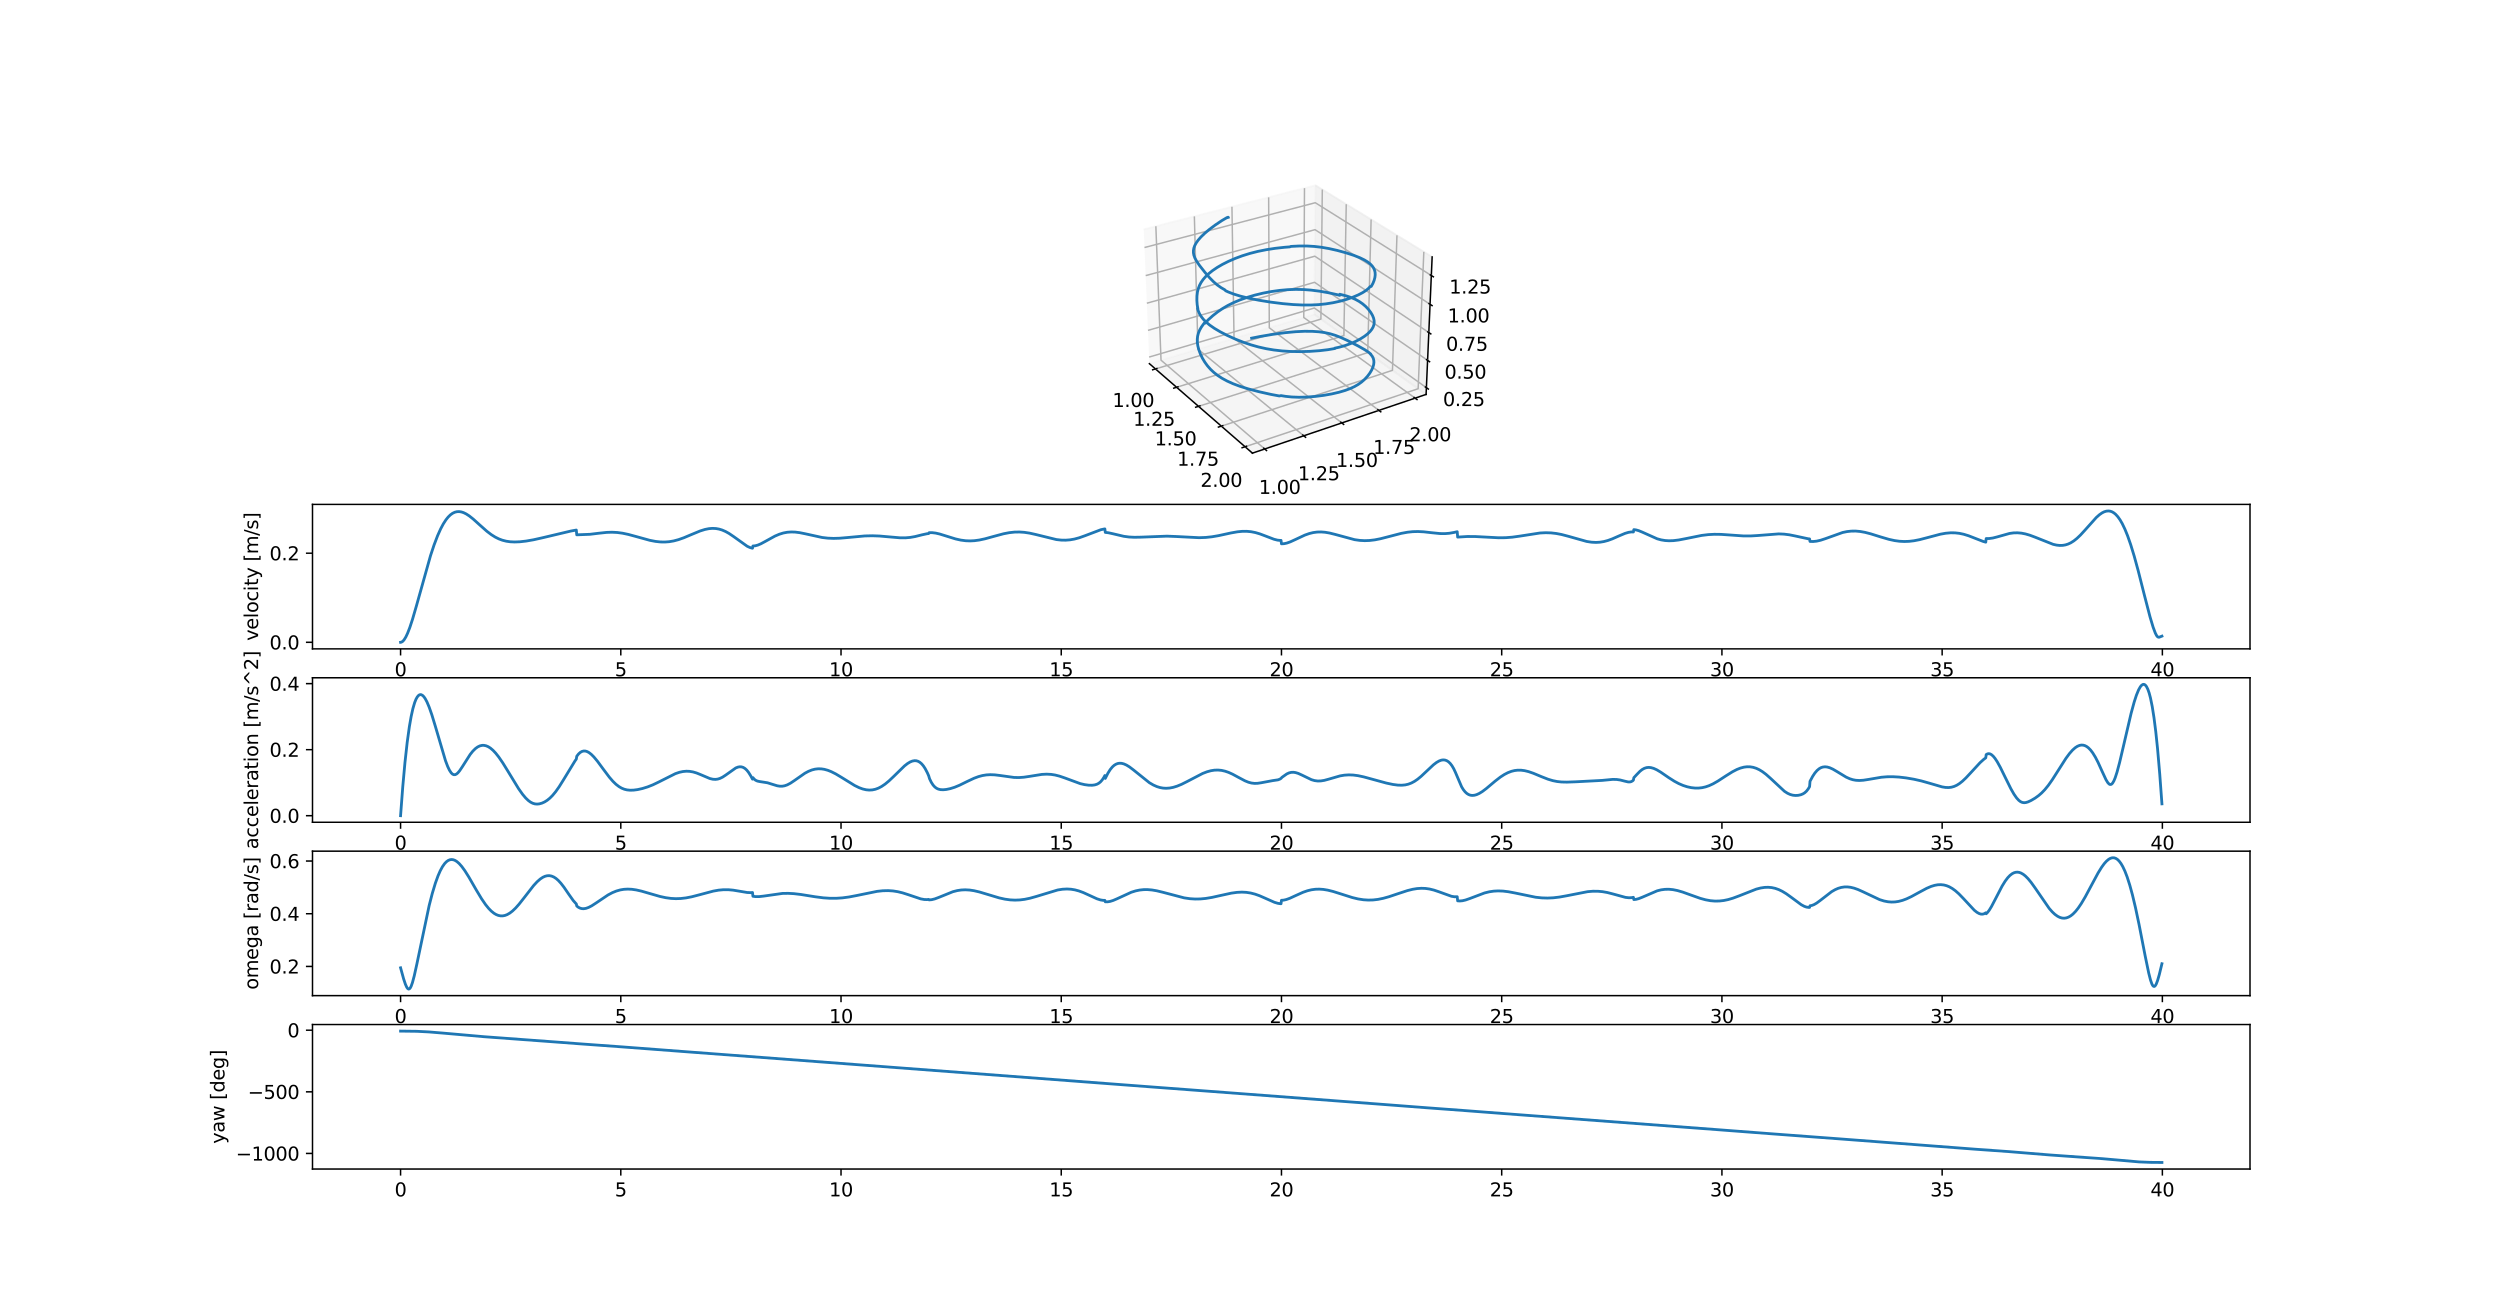 <?xml version="1.0" encoding="utf-8" standalone="no"?>
<!DOCTYPE svg PUBLIC "-//W3C//DTD SVG 1.1//EN"
  "http://www.w3.org/Graphics/SVG/1.1/DTD/svg11.dtd">
<svg xmlns:xlink="http://www.w3.org/1999/xlink" width="1332pt" height="699.84pt" viewBox="0 0 1332 699.84" xmlns="http://www.w3.org/2000/svg" version="1.1">
 <defs>
  <style type="text/css">*{stroke-linejoin: round; stroke-linecap: butt}</style>
 </defs>
 <g id="figure_1">
  <g id="patch_1">
   <path d="M 0 699.84 
L 1332 699.84 
L 1332 0 
L 0 0 
z
" style="fill: #ffffff"/>
  </g>
  <g id="patch_2">
   <path d="M 597.969 253.342 
L 767.331 253.342 
L 767.331 83.981 
L 597.969 83.981 
z
" style="fill: #ffffff"/>
  </g>
  <g id="pane3d_1">
   <g id="patch_3">
    <path d="M 612.396 193.761 
L 700.25 167.481 
L 700.854 98.734 
L 609.371 122.204 
" style="fill: #f2f2f2; opacity: 0.5; stroke: #f2f2f2; stroke-linejoin: miter"/>
   </g>
  </g>
  <g id="pane3d_2">
   <g id="patch_4">
    <path d="M 700.25 167.481 
L 759.82 210.141 
L 763.047 136.883 
L 700.854 98.734 
" style="fill: #e6e6e6; opacity: 0.5; stroke: #e6e6e6; stroke-linejoin: miter"/>
   </g>
  </g>
  <g id="pane3d_3">
   <g id="patch_5">
    <path d="M 612.396 193.761 
L 667.278 241.431 
L 759.82 210.141 
L 700.25 167.481 
" style="fill: #ececec; opacity: 0.5; stroke: #ececec; stroke-linejoin: miter"/>
   </g>
  </g>
  <g id="axis3d_1">
   <g id="line2d_1">
    <path d="M 612.396 193.761 
L 667.278 241.431 
" style="fill: none; stroke: #000000; stroke-width: 0.8; stroke-linecap: square"/>
   </g>
   <g id="Line3DCollection_1">
    <path d="M 615.63 196.569 
L 703.776 170.006 
L 704.523 100.985 
" style="fill: none; stroke: #b0b0b0; stroke-width: 0.8"/>
    <path d="M 626.878 206.339 
L 716.025 178.778 
L 717.281 108.811 
" style="fill: none; stroke: #b0b0b0; stroke-width: 0.8"/>
    <path d="M 638.564 216.49 
L 728.726 187.873 
L 730.529 116.937 
" style="fill: none; stroke: #b0b0b0; stroke-width: 0.8"/>
    <path d="M 650.716 227.045 
L 741.904 197.311 
L 744.296 125.382 
" style="fill: none; stroke: #b0b0b0; stroke-width: 0.8"/>
    <path d="M 663.36 238.028 
L 755.587 207.109 
L 758.613 134.164 
" style="fill: none; stroke: #b0b0b0; stroke-width: 0.8"/>
   </g>
   <g id="xtick_1">
    <g id="line2d_2">
     <path d="M 616.373 196.345 
L 614.141 197.018 
" style="fill: none; stroke: #000000; stroke-width: 0.8; stroke-linecap: square"/>
    </g>
    <g id="text_1">
     <!-- 1.00 -->
     <g transform="translate(592.716 216.835)scale(0.1 -0.1)">
      <defs>
       <path id="DejaVuSans-31" d="M 794 531 
L 1825 531 
L 1825 4091 
L 703 3866 
L 703 4441 
L 1819 4666 
L 2450 4666 
L 2450 531 
L 3481 531 
L 3481 0 
L 794 0 
L 794 531 
z
" transform="scale(0.016)"/>
       <path id="DejaVuSans-2e" d="M 684 794 
L 1344 794 
L 1344 0 
L 684 0 
L 684 794 
z
" transform="scale(0.016)"/>
       <path id="DejaVuSans-30" d="M 2034 4250 
Q 1547 4250 1301 3770 
Q 1056 3291 1056 2328 
Q 1056 1369 1301 889 
Q 1547 409 2034 409 
Q 2525 409 2770 889 
Q 3016 1369 3016 2328 
Q 3016 3291 2770 3770 
Q 2525 4250 2034 4250 
z
M 2034 4750 
Q 2819 4750 3233 4129 
Q 3647 3509 3647 2328 
Q 3647 1150 3233 529 
Q 2819 -91 2034 -91 
Q 1250 -91 836 529 
Q 422 1150 422 2328 
Q 422 3509 836 4129 
Q 1250 4750 2034 4750 
z
" transform="scale(0.016)"/>
      </defs>
      <use xlink:href="#DejaVuSans-31"/>
      <use xlink:href="#DejaVuSans-2e" x="63.623"/>
      <use xlink:href="#DejaVuSans-30" x="95.41"/>
      <use xlink:href="#DejaVuSans-30" x="159.033"/>
     </g>
    </g>
   </g>
   <g id="xtick_2">
    <g id="line2d_3">
     <path d="M 627.631 206.107 
L 625.37 206.805 
" style="fill: none; stroke: #000000; stroke-width: 0.8; stroke-linecap: square"/>
    </g>
    <g id="text_2">
     <!-- 1.25 -->
     <g transform="translate(603.76 226.867)scale(0.1 -0.1)">
      <defs>
       <path id="DejaVuSans-32" d="M 1228 531 
L 3431 531 
L 3431 0 
L 469 0 
L 469 531 
Q 828 903 1448 1529 
Q 2069 2156 2228 2338 
Q 2531 2678 2651 2914 
Q 2772 3150 2772 3378 
Q 2772 3750 2511 3984 
Q 2250 4219 1831 4219 
Q 1534 4219 1204 4116 
Q 875 4013 500 3803 
L 500 4441 
Q 881 4594 1212 4672 
Q 1544 4750 1819 4750 
Q 2544 4750 2975 4387 
Q 3406 4025 3406 3419 
Q 3406 3131 3298 2873 
Q 3191 2616 2906 2266 
Q 2828 2175 2409 1742 
Q 1991 1309 1228 531 
z
" transform="scale(0.016)"/>
       <path id="DejaVuSans-35" d="M 691 4666 
L 3169 4666 
L 3169 4134 
L 1269 4134 
L 1269 2991 
Q 1406 3038 1543 3061 
Q 1681 3084 1819 3084 
Q 2600 3084 3056 2656 
Q 3513 2228 3513 1497 
Q 3513 744 3044 326 
Q 2575 -91 1722 -91 
Q 1428 -91 1123 -41 
Q 819 9 494 109 
L 494 744 
Q 775 591 1075 516 
Q 1375 441 1709 441 
Q 2250 441 2565 725 
Q 2881 1009 2881 1497 
Q 2881 1984 2565 2268 
Q 2250 2553 1709 2553 
Q 1456 2553 1204 2497 
Q 953 2441 691 2322 
L 691 4666 
z
" transform="scale(0.016)"/>
      </defs>
      <use xlink:href="#DejaVuSans-31"/>
      <use xlink:href="#DejaVuSans-2e" x="63.623"/>
      <use xlink:href="#DejaVuSans-32" x="95.41"/>
      <use xlink:href="#DejaVuSans-35" x="159.033"/>
     </g>
    </g>
   </g>
   <g id="xtick_3">
    <g id="line2d_4">
     <path d="M 639.326 216.249 
L 637.038 216.975 
" style="fill: none; stroke: #000000; stroke-width: 0.8; stroke-linecap: square"/>
    </g>
    <g id="text_3">
     <!-- 1.50 -->
     <g transform="translate(615.236 237.291)scale(0.1 -0.1)">
      <use xlink:href="#DejaVuSans-31"/>
      <use xlink:href="#DejaVuSans-2e" x="63.623"/>
      <use xlink:href="#DejaVuSans-35" x="95.41"/>
      <use xlink:href="#DejaVuSans-30" x="159.033"/>
     </g>
    </g>
   </g>
   <g id="xtick_4">
    <g id="line2d_5">
     <path d="M 651.487 226.794 
L 649.171 227.549 
" style="fill: none; stroke: #000000; stroke-width: 0.8; stroke-linecap: square"/>
    </g>
    <g id="text_4">
     <!-- 1.75 -->
     <g transform="translate(627.169 248.13)scale(0.1 -0.1)">
      <defs>
       <path id="DejaVuSans-37" d="M 525 4666 
L 3525 4666 
L 3525 4397 
L 1831 0 
L 1172 0 
L 2766 4134 
L 525 4134 
L 525 4666 
z
" transform="scale(0.016)"/>
      </defs>
      <use xlink:href="#DejaVuSans-31"/>
      <use xlink:href="#DejaVuSans-2e" x="63.623"/>
      <use xlink:href="#DejaVuSans-37" x="95.41"/>
      <use xlink:href="#DejaVuSans-35" x="159.033"/>
     </g>
    </g>
   </g>
   <g id="xtick_5">
    <g id="line2d_6">
     <path d="M 664.141 237.766 
L 661.796 238.553 
" style="fill: none; stroke: #000000; stroke-width: 0.8; stroke-linecap: square"/>
    </g>
    <g id="text_5">
     <!-- 2.00 -->
     <g transform="translate(639.587 259.41)scale(0.1 -0.1)">
      <use xlink:href="#DejaVuSans-32"/>
      <use xlink:href="#DejaVuSans-2e" x="63.623"/>
      <use xlink:href="#DejaVuSans-30" x="95.41"/>
      <use xlink:href="#DejaVuSans-30" x="159.033"/>
     </g>
    </g>
   </g>
  </g>
  <g id="axis3d_2">
   <g id="line2d_7">
    <path d="M 759.82 210.141 
L 667.278 241.431 
" style="fill: none; stroke: #000000; stroke-width: 0.8; stroke-linecap: square"/>
   </g>
   <g id="Line3DCollection_2">
    <path d="M 615.838 120.544 
L 618.594 191.907 
L 673.836 239.213 
" style="fill: none; stroke: #b0b0b0; stroke-width: 0.8"/>
    <path d="M 636.355 115.281 
L 638.27 186.021 
L 694.626 232.184 
" style="fill: none; stroke: #b0b0b0; stroke-width: 0.8"/>
    <path d="M 656.381 110.143 
L 657.494 180.271 
L 714.894 225.331 
" style="fill: none; stroke: #b0b0b0; stroke-width: 0.8"/>
    <path d="M 675.934 105.127 
L 676.281 174.651 
L 734.66 218.647 
" style="fill: none; stroke: #b0b0b0; stroke-width: 0.8"/>
    <path d="M 695.03 100.228 
L 694.646 169.158 
L 753.943 212.128 
" style="fill: none; stroke: #b0b0b0; stroke-width: 0.8"/>
   </g>
   <g id="xtick_6">
    <g id="line2d_8">
     <path d="M 673.353 238.8 
L 674.804 240.042 
" style="fill: none; stroke: #000000; stroke-width: 0.8; stroke-linecap: square"/>
    </g>
    <g id="text_6">
     <!-- 1.00 -->
     <g transform="translate(670.693 263.16)scale(0.1 -0.1)">
      <use xlink:href="#DejaVuSans-31"/>
      <use xlink:href="#DejaVuSans-2e" x="63.623"/>
      <use xlink:href="#DejaVuSans-30" x="95.41"/>
      <use xlink:href="#DejaVuSans-30" x="159.033"/>
     </g>
    </g>
   </g>
   <g id="xtick_7">
    <g id="line2d_9">
     <path d="M 694.134 231.781 
L 695.612 232.992 
" style="fill: none; stroke: #000000; stroke-width: 0.8; stroke-linecap: square"/>
    </g>
    <g id="text_7">
     <!-- 1.25 -->
     <g transform="translate(691.515 255.876)scale(0.1 -0.1)">
      <use xlink:href="#DejaVuSans-31"/>
      <use xlink:href="#DejaVuSans-2e" x="63.623"/>
      <use xlink:href="#DejaVuSans-32" x="95.41"/>
      <use xlink:href="#DejaVuSans-35" x="159.033"/>
     </g>
    </g>
   </g>
   <g id="xtick_8">
    <g id="line2d_10">
     <path d="M 714.393 224.938 
L 715.898 226.119 
" style="fill: none; stroke: #000000; stroke-width: 0.8; stroke-linecap: square"/>
    </g>
    <g id="text_8">
     <!-- 1.50 -->
     <g transform="translate(711.811 248.776)scale(0.1 -0.1)">
      <use xlink:href="#DejaVuSans-31"/>
      <use xlink:href="#DejaVuSans-2e" x="63.623"/>
      <use xlink:href="#DejaVuSans-35" x="95.41"/>
      <use xlink:href="#DejaVuSans-30" x="159.033"/>
     </g>
    </g>
   </g>
   <g id="xtick_9">
    <g id="line2d_11">
     <path d="M 734.152 218.264 
L 735.68 219.416 
" style="fill: none; stroke: #000000; stroke-width: 0.8; stroke-linecap: square"/>
    </g>
    <g id="text_9">
     <!-- 1.75 -->
     <g transform="translate(731.602 241.854)scale(0.1 -0.1)">
      <use xlink:href="#DejaVuSans-31"/>
      <use xlink:href="#DejaVuSans-2e" x="63.623"/>
      <use xlink:href="#DejaVuSans-37" x="95.41"/>
      <use xlink:href="#DejaVuSans-35" x="159.033"/>
     </g>
    </g>
   </g>
   <g id="xtick_10">
    <g id="line2d_12">
     <path d="M 753.427 211.754 
L 754.978 212.877 
" style="fill: none; stroke: #000000; stroke-width: 0.8; stroke-linecap: square"/>
    </g>
    <g id="text_10">
     <!-- 2.00 -->
     <g transform="translate(750.905 235.101)scale(0.1 -0.1)">
      <use xlink:href="#DejaVuSans-32"/>
      <use xlink:href="#DejaVuSans-2e" x="63.623"/>
      <use xlink:href="#DejaVuSans-30" x="95.41"/>
      <use xlink:href="#DejaVuSans-30" x="159.033"/>
     </g>
    </g>
   </g>
  </g>
  <g id="axis3d_3">
   <g id="line2d_13">
    <path d="M 759.82 210.141 
L 763.047 136.883 
" style="fill: none; stroke: #000000; stroke-width: 0.8; stroke-linecap: square"/>
   </g>
   <g id="Line3DCollection_3">
    <path d="M 759.978 206.55 
L 700.28 164.1 
L 612.248 190.249 
" style="fill: none; stroke: #b0b0b0; stroke-width: 0.8"/>
    <path d="M 760.619 191.995 
L 700.4 150.408 
L 611.646 176.018 
" style="fill: none; stroke: #b0b0b0; stroke-width: 0.8"/>
    <path d="M 761.271 177.189 
L 700.522 136.498 
L 611.035 161.55 
" style="fill: none; stroke: #b0b0b0; stroke-width: 0.8"/>
    <path d="M 761.935 162.125 
L 700.646 122.367 
L 610.413 146.838 
" style="fill: none; stroke: #b0b0b0; stroke-width: 0.8"/>
    <path d="M 762.61 146.797 
L 700.773 108.009 
L 609.78 131.876 
" style="fill: none; stroke: #b0b0b0; stroke-width: 0.8"/>
   </g>
   <g id="xtick_11">
    <g id="line2d_14">
     <path d="M 759.458 206.181 
L 761.019 207.291 
" style="fill: none; stroke: #000000; stroke-width: 0.8; stroke-linecap: square"/>
    </g>
    <g id="text_11">
     <!-- 0.25 -->
     <g transform="translate(768.811 216.352)scale(0.1 -0.1)">
      <use xlink:href="#DejaVuSans-30"/>
      <use xlink:href="#DejaVuSans-2e" x="63.623"/>
      <use xlink:href="#DejaVuSans-32" x="95.41"/>
      <use xlink:href="#DejaVuSans-35" x="159.033"/>
     </g>
    </g>
   </g>
   <g id="xtick_12">
    <g id="line2d_15">
     <path d="M 760.095 191.633 
L 761.67 192.721 
" style="fill: none; stroke: #000000; stroke-width: 0.8; stroke-linecap: square"/>
    </g>
    <g id="text_12">
     <!-- 0.50 -->
     <g transform="translate(769.627 201.753)scale(0.1 -0.1)">
      <use xlink:href="#DejaVuSans-30"/>
      <use xlink:href="#DejaVuSans-2e" x="63.623"/>
      <use xlink:href="#DejaVuSans-35" x="95.41"/>
      <use xlink:href="#DejaVuSans-30" x="159.033"/>
     </g>
    </g>
   </g>
   <g id="xtick_13">
    <g id="line2d_16">
     <path d="M 760.742 176.834 
L 762.333 177.899 
" style="fill: none; stroke: #000000; stroke-width: 0.8; stroke-linecap: square"/>
    </g>
    <g id="text_13">
     <!-- 0.75 -->
     <g transform="translate(770.456 186.902)scale(0.1 -0.1)">
      <use xlink:href="#DejaVuSans-30"/>
      <use xlink:href="#DejaVuSans-2e" x="63.623"/>
      <use xlink:href="#DejaVuSans-37" x="95.41"/>
      <use xlink:href="#DejaVuSans-35" x="159.033"/>
     </g>
    </g>
   </g>
   <g id="xtick_14">
    <g id="line2d_17">
     <path d="M 761.401 161.778 
L 763.007 162.82 
" style="fill: none; stroke: #000000; stroke-width: 0.8; stroke-linecap: square"/>
    </g>
    <g id="text_14">
     <!-- 1.00 -->
     <g transform="translate(771.3 171.792)scale(0.1 -0.1)">
      <use xlink:href="#DejaVuSans-31"/>
      <use xlink:href="#DejaVuSans-2e" x="63.623"/>
      <use xlink:href="#DejaVuSans-30" x="95.41"/>
      <use xlink:href="#DejaVuSans-30" x="159.033"/>
     </g>
    </g>
   </g>
   <g id="xtick_15">
    <g id="line2d_18">
     <path d="M 762.071 146.459 
L 763.692 147.476 
" style="fill: none; stroke: #000000; stroke-width: 0.8; stroke-linecap: square"/>
    </g>
    <g id="text_15">
     <!-- 1.25 -->
     <g transform="translate(772.159 156.415)scale(0.1 -0.1)">
      <use xlink:href="#DejaVuSans-31"/>
      <use xlink:href="#DejaVuSans-2e" x="63.623"/>
      <use xlink:href="#DejaVuSans-32" x="95.41"/>
      <use xlink:href="#DejaVuSans-35" x="159.033"/>
     </g>
    </g>
   </g>
  </g>
  <g id="axes_1">
   <g id="line2d_19">
    <path d="M 666.876 180.167 
L 671.443 179.265 
L 678.163 178.133 
L 684.629 177.265 
L 690.279 176.734 
L 694.979 176.508 
L 699.124 176.531 
L 702.695 176.775 
L 705.741 177.196 
L 708.668 177.829 
L 711.48 178.679 
L 714.359 179.792 
L 717.902 181.421 
L 723.51 184.276 
L 727.219 186.368 
L 729.27 187.754 
L 730.359 188.653 
L 729.968 188.441 
L 730.208 188.679 
L 731.081 189.749 
L 731.634 190.791 
L 731.944 191.881 
L 732.024 193.01 
L 731.879 194.264 
L 731.489 195.631 
L 730.8 197.187 
L 729.842 198.802 
L 728.549 200.528 
L 727.052 202.143 
L 725.439 203.559 
L 723.607 204.861 
L 721.634 205.992 
L 719.384 207.031 
L 716.661 208.038 
L 713.383 209.001 
L 709.494 209.897 
L 705.217 210.65 
L 700.668 211.226 
L 696.241 211.565 
L 692.091 211.66 
L 688.316 211.519 
L 684.936 211.171 
L 682.501 210.78 
L 681.669 210.979 
L 677.088 210.124 
L 670.823 208.717 
L 665.088 207.209 
L 660.578 205.796 
L 656.936 204.428 
L 653.764 202.996 
L 651.059 201.524 
L 648.789 200.039 
L 646.776 198.462 
L 645.011 196.806 
L 643.382 194.967 
L 641.91 192.952 
L 640.61 190.773 
L 639.554 188.571 
L 638.736 186.361 
L 638.198 184.276 
L 637.938 182.44 
L 637.907 180.728 
L 638.089 179.138 
L 638.495 177.545 
L 639.144 175.946 
L 640.039 174.343 
L 641.261 172.62 
L 641.754 172.007 
L 641.955 172.246 
L 643.826 170.314 
L 646.215 168.173 
L 648.745 166.192 
L 651.435 164.366 
L 654.184 162.762 
L 657.168 161.274 
L 660.593 159.826 
L 664.309 158.503 
L 668.488 157.263 
L 672.883 156.198 
L 677.401 155.336 
L 681.947 154.703 
L 686.226 154.33 
L 690.405 154.187 
L 694.464 154.269 
L 698.609 154.578 
L 703.063 155.145 
L 707.878 155.99 
L 712.483 157.012 
L 713.804 157.355 
L 713.81 156.776 
L 717.326 157.663 
L 720.01 158.567 
L 722.246 159.544 
L 724.205 160.631 
L 726.009 161.882 
L 727.644 163.286 
L 729.098 164.823 
L 730.347 166.472 
L 731.261 168.05 
L 731.832 169.463 
L 732.128 170.794 
L 732.17 171.96 
L 731.989 173.128 
L 731.566 174.3 
L 730.887 175.473 
L 729.948 176.646 
L 728.654 177.895 
L 726.962 179.204 
L 724.847 180.546 
L 722.314 181.881 
L 719.553 183.088 
L 716.635 184.129 
L 713.599 184.98 
L 711.143 185.51 
L 711.25 185.683 
L 707.582 186.31 
L 703.103 186.836 
L 697.96 187.205 
L 692.752 187.353 
L 687.686 187.269 
L 683.14 186.978 
L 678.708 186.471 
L 674.651 185.789 
L 670.534 184.866 
L 666.577 183.752 
L 662.565 182.396 
L 658.31 180.72 
L 654.038 178.791 
L 650.164 176.796 
L 647.06 174.958 
L 644.546 173.216 
L 642.596 171.595 
L 641.146 170.122 
L 639.947 168.582 
L 639.07 167.101 
L 638.41 165.567 
L 638.041 164.388 
L 638.262 164.68 
L 638.204 164.429 
L 637.868 162.418 
L 637.697 160.047 
L 637.738 157.723 
L 637.982 155.69 
L 638.432 153.817 
L 639.084 152.097 
L 639.916 150.521 
L 640.978 148.976 
L 642.376 147.358 
L 644.033 145.785 
L 646.067 144.163 
L 648.492 142.518 
L 651.302 140.877 
L 654.473 139.275 
L 658.145 137.678 
L 661.931 136.274 
L 665.988 135.012 
L 670.152 133.952 
L 674.676 133.039 
L 679.443 132.305 
L 684.466 131.749 
L 687.151 131.544 
L 687.833 131.29 
L 692.328 131.062 
L 696.409 131.071 
L 700.262 131.3 
L 704.095 131.749 
L 708.109 132.445 
L 712.489 133.429 
L 717.195 134.712 
L 721.305 136.05 
L 724.476 137.297 
L 726.897 138.471 
L 728.749 139.605 
L 730.104 140.674 
L 731.113 141.729 
L 731.869 142.836 
L 732.376 143.988 
L 732.648 145.173 
L 732.706 146.465 
L 732.542 147.845 
L 732.139 149.372 
L 731.483 151.002 
L 730.664 152.474 
L 730.564 152.625 
L 730.073 152.65 
L 729.051 153.732 
L 727.733 154.802 
L 725.971 155.935 
L 723.705 157.113 
L 720.915 158.305 
L 717.614 159.46 
L 714.037 160.468 
L 710.265 161.293 
L 706.36 161.914 
L 702.361 162.321 
L 698.284 162.516 
L 693.91 162.507 
L 688.989 162.27 
L 683.475 161.78 
L 677.113 160.984 
L 670.68 159.952 
L 665.295 158.875 
L 660.829 157.765 
L 657.295 156.67 
L 654.442 155.571 
L 653.038 154.93 
L 652.589 154.426 
L 650.501 153.206 
L 648.494 151.771 
L 646.585 150.126 
L 644.548 148.063 
L 642.032 145.164 
L 639.123 141.465 
L 637.52 139.108 
L 636.622 137.423 
L 636.087 135.944 
L 635.856 134.658 
L 635.855 133.454 
L 636.072 132.218 
L 636.521 130.946 
L 637.278 129.517 
L 638.306 128.049 
L 639.823 126.301 
L 641.763 124.417 
L 644.231 122.329 
L 647.4 119.95 
L 650.927 117.577 
L 653.699 115.949 
L 654.384 115.732 
L 654.408 115.798 
L 654.408 115.798 
" clip-path="url(#p5b9302c44b)" style="fill: none; stroke: #1f77b4; stroke-width: 1.5; stroke-linecap: square"/>
   </g>
  </g>
  <g id="axes_2">
   <g id="patch_6">
    <path d="M 166.5 345.721 
L 1198.8 345.721 
L 1198.8 268.739 
L 166.5 268.739 
z
" style="fill: #ffffff"/>
   </g>
   <g id="matplotlib.axis_1">
    <g id="xtick_16">
     <g id="line2d_20">
      <defs>
       <path id="mbaab776d6b" d="M 0 0 
L 0 3.5 
" style="stroke: #000000; stroke-width: 0.8"/>
      </defs>
      <g>
       <use xlink:href="#mbaab776d6b" x="213.423" y="345.721" style="stroke: #000000; stroke-width: 0.8"/>
      </g>
     </g>
     <g id="text_16">
      <!-- 0 -->
      <g transform="translate(210.241 360.319)scale(0.1 -0.1)">
       <use xlink:href="#DejaVuSans-30"/>
      </g>
     </g>
    </g>
    <g id="xtick_17">
     <g id="line2d_21">
      <g>
       <use xlink:href="#mbaab776d6b" x="330.759" y="345.721" style="stroke: #000000; stroke-width: 0.8"/>
      </g>
     </g>
     <g id="text_17">
      <!-- 5 -->
      <g transform="translate(327.578 360.319)scale(0.1 -0.1)">
       <use xlink:href="#DejaVuSans-35"/>
      </g>
     </g>
    </g>
    <g id="xtick_18">
     <g id="line2d_22">
      <g>
       <use xlink:href="#mbaab776d6b" x="448.095" y="345.721" style="stroke: #000000; stroke-width: 0.8"/>
      </g>
     </g>
     <g id="text_18">
      <!-- 10 -->
      <g transform="translate(441.733 360.319)scale(0.1 -0.1)">
       <use xlink:href="#DejaVuSans-31"/>
       <use xlink:href="#DejaVuSans-30" x="63.623"/>
      </g>
     </g>
    </g>
    <g id="xtick_19">
     <g id="line2d_23">
      <g>
       <use xlink:href="#mbaab776d6b" x="565.431" y="345.721" style="stroke: #000000; stroke-width: 0.8"/>
      </g>
     </g>
     <g id="text_19">
      <!-- 15 -->
      <g transform="translate(559.069 360.319)scale(0.1 -0.1)">
       <use xlink:href="#DejaVuSans-31"/>
       <use xlink:href="#DejaVuSans-35" x="63.623"/>
      </g>
     </g>
    </g>
    <g id="xtick_20">
     <g id="line2d_24">
      <g>
       <use xlink:href="#mbaab776d6b" x="682.767" y="345.721" style="stroke: #000000; stroke-width: 0.8"/>
      </g>
     </g>
     <g id="text_20">
      <!-- 20 -->
      <g transform="translate(676.405 360.319)scale(0.1 -0.1)">
       <use xlink:href="#DejaVuSans-32"/>
       <use xlink:href="#DejaVuSans-30" x="63.623"/>
      </g>
     </g>
    </g>
    <g id="xtick_21">
     <g id="line2d_25">
      <g>
       <use xlink:href="#mbaab776d6b" x="800.103" y="345.721" style="stroke: #000000; stroke-width: 0.8"/>
      </g>
     </g>
     <g id="text_21">
      <!-- 25 -->
      <g transform="translate(793.741 360.319)scale(0.1 -0.1)">
       <use xlink:href="#DejaVuSans-32"/>
       <use xlink:href="#DejaVuSans-35" x="63.623"/>
      </g>
     </g>
    </g>
    <g id="xtick_22">
     <g id="line2d_26">
      <g>
       <use xlink:href="#mbaab776d6b" x="917.44" y="345.721" style="stroke: #000000; stroke-width: 0.8"/>
      </g>
     </g>
     <g id="text_22">
      <!-- 30 -->
      <g transform="translate(911.077 360.319)scale(0.1 -0.1)">
       <defs>
        <path id="DejaVuSans-33" d="M 2597 2516 
Q 3050 2419 3304 2112 
Q 3559 1806 3559 1356 
Q 3559 666 3084 287 
Q 2609 -91 1734 -91 
Q 1441 -91 1130 -33 
Q 819 25 488 141 
L 488 750 
Q 750 597 1062 519 
Q 1375 441 1716 441 
Q 2309 441 2620 675 
Q 2931 909 2931 1356 
Q 2931 1769 2642 2001 
Q 2353 2234 1838 2234 
L 1294 2234 
L 1294 2753 
L 1863 2753 
Q 2328 2753 2575 2939 
Q 2822 3125 2822 3475 
Q 2822 3834 2567 4026 
Q 2313 4219 1838 4219 
Q 1578 4219 1281 4162 
Q 984 4106 628 3988 
L 628 4550 
Q 988 4650 1302 4700 
Q 1616 4750 1894 4750 
Q 2613 4750 3031 4423 
Q 3450 4097 3450 3541 
Q 3450 3153 3228 2886 
Q 3006 2619 2597 2516 
z
" transform="scale(0.016)"/>
       </defs>
       <use xlink:href="#DejaVuSans-33"/>
       <use xlink:href="#DejaVuSans-30" x="63.623"/>
      </g>
     </g>
    </g>
    <g id="xtick_23">
     <g id="line2d_27">
      <g>
       <use xlink:href="#mbaab776d6b" x="1034.776" y="345.721" style="stroke: #000000; stroke-width: 0.8"/>
      </g>
     </g>
     <g id="text_23">
      <!-- 35 -->
      <g transform="translate(1028.413 360.319)scale(0.1 -0.1)">
       <use xlink:href="#DejaVuSans-33"/>
       <use xlink:href="#DejaVuSans-35" x="63.623"/>
      </g>
     </g>
    </g>
    <g id="xtick_24">
     <g id="line2d_28">
      <g>
       <use xlink:href="#mbaab776d6b" x="1152.112" y="345.721" style="stroke: #000000; stroke-width: 0.8"/>
      </g>
     </g>
     <g id="text_24">
      <!-- 40 -->
      <g transform="translate(1145.749 360.319)scale(0.1 -0.1)">
       <defs>
        <path id="DejaVuSans-34" d="M 2419 4116 
L 825 1625 
L 2419 1625 
L 2419 4116 
z
M 2253 4666 
L 3047 4666 
L 3047 1625 
L 3713 1625 
L 3713 1100 
L 3047 1100 
L 3047 0 
L 2419 0 
L 2419 1100 
L 313 1100 
L 313 1709 
L 2253 4666 
z
" transform="scale(0.016)"/>
       </defs>
       <use xlink:href="#DejaVuSans-34"/>
       <use xlink:href="#DejaVuSans-30" x="63.623"/>
      </g>
     </g>
    </g>
   </g>
   <g id="matplotlib.axis_2">
    <g id="ytick_1">
     <g id="line2d_29">
      <defs>
       <path id="m3a82e0a22e" d="M 0 0 
L -3.5 0 
" style="stroke: #000000; stroke-width: 0.8"/>
      </defs>
      <g>
       <use xlink:href="#m3a82e0a22e" x="166.5" y="342.222" style="stroke: #000000; stroke-width: 0.8"/>
      </g>
     </g>
     <g id="text_25">
      <!-- 0.0 -->
      <g transform="translate(143.597 346.021)scale(0.1 -0.1)">
       <use xlink:href="#DejaVuSans-30"/>
       <use xlink:href="#DejaVuSans-2e" x="63.623"/>
       <use xlink:href="#DejaVuSans-30" x="95.41"/>
      </g>
     </g>
    </g>
    <g id="ytick_2">
     <g id="line2d_30">
      <g>
       <use xlink:href="#m3a82e0a22e" x="166.5" y="294.737" style="stroke: #000000; stroke-width: 0.8"/>
      </g>
     </g>
     <g id="text_26">
      <!-- 0.2 -->
      <g transform="translate(143.597 298.536)scale(0.1 -0.1)">
       <use xlink:href="#DejaVuSans-30"/>
       <use xlink:href="#DejaVuSans-2e" x="63.623"/>
       <use xlink:href="#DejaVuSans-32" x="95.41"/>
      </g>
     </g>
    </g>
    <g id="text_27">
     <!-- velocity [m/s] -->
     <g transform="translate(137.517 341.422)rotate(-90)scale(0.1 -0.1)">
      <defs>
       <path id="DejaVuSans-76" d="M 191 3500 
L 800 3500 
L 1894 563 
L 2988 3500 
L 3597 3500 
L 2284 0 
L 1503 0 
L 191 3500 
z
" transform="scale(0.016)"/>
       <path id="DejaVuSans-65" d="M 3597 1894 
L 3597 1613 
L 953 1613 
Q 991 1019 1311 708 
Q 1631 397 2203 397 
Q 2534 397 2845 478 
Q 3156 559 3463 722 
L 3463 178 
Q 3153 47 2828 -22 
Q 2503 -91 2169 -91 
Q 1331 -91 842 396 
Q 353 884 353 1716 
Q 353 2575 817 3079 
Q 1281 3584 2069 3584 
Q 2775 3584 3186 3129 
Q 3597 2675 3597 1894 
z
M 3022 2063 
Q 3016 2534 2758 2815 
Q 2500 3097 2075 3097 
Q 1594 3097 1305 2825 
Q 1016 2553 972 2059 
L 3022 2063 
z
" transform="scale(0.016)"/>
       <path id="DejaVuSans-6c" d="M 603 4863 
L 1178 4863 
L 1178 0 
L 603 0 
L 603 4863 
z
" transform="scale(0.016)"/>
       <path id="DejaVuSans-6f" d="M 1959 3097 
Q 1497 3097 1228 2736 
Q 959 2375 959 1747 
Q 959 1119 1226 758 
Q 1494 397 1959 397 
Q 2419 397 2687 759 
Q 2956 1122 2956 1747 
Q 2956 2369 2687 2733 
Q 2419 3097 1959 3097 
z
M 1959 3584 
Q 2709 3584 3137 3096 
Q 3566 2609 3566 1747 
Q 3566 888 3137 398 
Q 2709 -91 1959 -91 
Q 1206 -91 779 398 
Q 353 888 353 1747 
Q 353 2609 779 3096 
Q 1206 3584 1959 3584 
z
" transform="scale(0.016)"/>
       <path id="DejaVuSans-63" d="M 3122 3366 
L 3122 2828 
Q 2878 2963 2633 3030 
Q 2388 3097 2138 3097 
Q 1578 3097 1268 2742 
Q 959 2388 959 1747 
Q 959 1106 1268 751 
Q 1578 397 2138 397 
Q 2388 397 2633 464 
Q 2878 531 3122 666 
L 3122 134 
Q 2881 22 2623 -34 
Q 2366 -91 2075 -91 
Q 1284 -91 818 406 
Q 353 903 353 1747 
Q 353 2603 823 3093 
Q 1294 3584 2113 3584 
Q 2378 3584 2631 3529 
Q 2884 3475 3122 3366 
z
" transform="scale(0.016)"/>
       <path id="DejaVuSans-69" d="M 603 3500 
L 1178 3500 
L 1178 0 
L 603 0 
L 603 3500 
z
M 603 4863 
L 1178 4863 
L 1178 4134 
L 603 4134 
L 603 4863 
z
" transform="scale(0.016)"/>
       <path id="DejaVuSans-74" d="M 1172 4494 
L 1172 3500 
L 2356 3500 
L 2356 3053 
L 1172 3053 
L 1172 1153 
Q 1172 725 1289 603 
Q 1406 481 1766 481 
L 2356 481 
L 2356 0 
L 1766 0 
Q 1100 0 847 248 
Q 594 497 594 1153 
L 594 3053 
L 172 3053 
L 172 3500 
L 594 3500 
L 594 4494 
L 1172 4494 
z
" transform="scale(0.016)"/>
       <path id="DejaVuSans-79" d="M 2059 -325 
Q 1816 -950 1584 -1140 
Q 1353 -1331 966 -1331 
L 506 -1331 
L 506 -850 
L 844 -850 
Q 1081 -850 1212 -737 
Q 1344 -625 1503 -206 
L 1606 56 
L 191 3500 
L 800 3500 
L 1894 763 
L 2988 3500 
L 3597 3500 
L 2059 -325 
z
" transform="scale(0.016)"/>
       <path id="DejaVuSans-20" transform="scale(0.016)"/>
       <path id="DejaVuSans-5b" d="M 550 4863 
L 1875 4863 
L 1875 4416 
L 1125 4416 
L 1125 -397 
L 1875 -397 
L 1875 -844 
L 550 -844 
L 550 4863 
z
" transform="scale(0.016)"/>
       <path id="DejaVuSans-6d" d="M 3328 2828 
Q 3544 3216 3844 3400 
Q 4144 3584 4550 3584 
Q 5097 3584 5394 3201 
Q 5691 2819 5691 2113 
L 5691 0 
L 5113 0 
L 5113 2094 
Q 5113 2597 4934 2840 
Q 4756 3084 4391 3084 
Q 3944 3084 3684 2787 
Q 3425 2491 3425 1978 
L 3425 0 
L 2847 0 
L 2847 2094 
Q 2847 2600 2669 2842 
Q 2491 3084 2119 3084 
Q 1678 3084 1418 2786 
Q 1159 2488 1159 1978 
L 1159 0 
L 581 0 
L 581 3500 
L 1159 3500 
L 1159 2956 
Q 1356 3278 1631 3431 
Q 1906 3584 2284 3584 
Q 2666 3584 2933 3390 
Q 3200 3197 3328 2828 
z
" transform="scale(0.016)"/>
       <path id="DejaVuSans-2f" d="M 1625 4666 
L 2156 4666 
L 531 -594 
L 0 -594 
L 1625 4666 
z
" transform="scale(0.016)"/>
       <path id="DejaVuSans-73" d="M 2834 3397 
L 2834 2853 
Q 2591 2978 2328 3040 
Q 2066 3103 1784 3103 
Q 1356 3103 1142 2972 
Q 928 2841 928 2578 
Q 928 2378 1081 2264 
Q 1234 2150 1697 2047 
L 1894 2003 
Q 2506 1872 2764 1633 
Q 3022 1394 3022 966 
Q 3022 478 2636 193 
Q 2250 -91 1575 -91 
Q 1294 -91 989 -36 
Q 684 19 347 128 
L 347 722 
Q 666 556 975 473 
Q 1284 391 1588 391 
Q 1994 391 2212 530 
Q 2431 669 2431 922 
Q 2431 1156 2273 1281 
Q 2116 1406 1581 1522 
L 1381 1569 
Q 847 1681 609 1914 
Q 372 2147 372 2553 
Q 372 3047 722 3315 
Q 1072 3584 1716 3584 
Q 2034 3584 2315 3537 
Q 2597 3491 2834 3397 
z
" transform="scale(0.016)"/>
       <path id="DejaVuSans-5d" d="M 1947 4863 
L 1947 -844 
L 622 -844 
L 622 -397 
L 1369 -397 
L 1369 4416 
L 622 4416 
L 622 4863 
L 1947 4863 
z
" transform="scale(0.016)"/>
      </defs>
      <use xlink:href="#DejaVuSans-76"/>
      <use xlink:href="#DejaVuSans-65" x="59.18"/>
      <use xlink:href="#DejaVuSans-6c" x="120.703"/>
      <use xlink:href="#DejaVuSans-6f" x="148.486"/>
      <use xlink:href="#DejaVuSans-63" x="209.668"/>
      <use xlink:href="#DejaVuSans-69" x="264.648"/>
      <use xlink:href="#DejaVuSans-74" x="292.432"/>
      <use xlink:href="#DejaVuSans-79" x="331.641"/>
      <use xlink:href="#DejaVuSans-20" x="390.82"/>
      <use xlink:href="#DejaVuSans-5b" x="422.607"/>
      <use xlink:href="#DejaVuSans-6d" x="461.621"/>
      <use xlink:href="#DejaVuSans-2f" x="559.033"/>
      <use xlink:href="#DejaVuSans-73" x="592.725"/>
      <use xlink:href="#DejaVuSans-5d" x="644.824"/>
     </g>
    </g>
   </g>
   <g id="line2d_31">
    <path d="M 213.423 342.222 
L 213.892 342.133 
L 214.596 341.684 
L 215.3 340.891 
L 216.239 339.36 
L 217.177 337.363 
L 218.351 334.322 
L 219.759 330.053 
L 221.871 322.802 
L 229.38 296.045 
L 231.258 290.393 
L 233.135 285.459 
L 234.778 281.789 
L 236.186 279.143 
L 237.594 276.964 
L 238.767 275.5 
L 239.941 274.347 
L 241.114 273.496 
L 242.287 272.929 
L 243.461 272.631 
L 244.634 272.582 
L 245.808 272.758 
L 246.981 273.138 
L 248.389 273.826 
L 250.032 274.893 
L 252.144 276.571 
L 255.429 279.536 
L 259.418 283.07 
L 261.765 284.852 
L 263.877 286.177 
L 265.755 287.111 
L 267.632 287.816 
L 269.744 288.355 
L 271.856 288.657 
L 274.203 288.766 
L 277.019 288.654 
L 280.304 288.282 
L 284.294 287.586 
L 289.222 286.48 
L 304.241 282.922 
L 307.057 282.413 
L 307.292 284.955 
L 314.332 284.676 
L 318.791 284.135 
L 323.249 283.658 
L 326.065 283.57 
L 328.882 283.713 
L 331.698 284.093 
L 334.748 284.735 
L 338.738 285.817 
L 346.247 287.89 
L 349.298 288.472 
L 351.879 288.748 
L 354.226 288.79 
L 356.573 288.614 
L 358.92 288.212 
L 361.501 287.525 
L 364.317 286.528 
L 368.306 284.845 
L 373 282.909 
L 375.581 282.098 
L 377.693 281.671 
L 379.571 281.517 
L 381.448 281.605 
L 383.091 281.896 
L 384.734 282.393 
L 386.611 283.207 
L 388.488 284.262 
L 390.835 285.854 
L 398.11 291.05 
L 399.518 291.698 
L 400.691 292.038 
L 400.926 292.08 
L 401.161 290.907 
L 402.334 290.81 
L 403.742 290.433 
L 405.385 289.738 
L 407.731 288.476 
L 412.894 285.629 
L 415.241 284.631 
L 417.353 283.98 
L 419.465 283.583 
L 421.577 283.432 
L 423.689 283.504 
L 426.036 283.797 
L 429.087 284.411 
L 438.004 286.367 
L 441.055 286.728 
L 444.106 286.856 
L 447.391 286.761 
L 451.615 286.399 
L 460.767 285.55 
L 464.757 285.456 
L 468.512 285.59 
L 473.205 285.999 
L 479.541 286.544 
L 482.357 286.555 
L 484.939 286.337 
L 487.52 285.884 
L 491.275 284.948 
L 493.856 284.386 
L 494.795 284.272 
L 495.029 283.827 
L 496.672 283.807 
L 498.55 284.035 
L 500.662 284.523 
L 503.947 285.541 
L 509.11 287.14 
L 511.926 287.768 
L 514.507 288.107 
L 516.854 288.196 
L 519.201 288.077 
L 521.782 287.726 
L 524.833 287.068 
L 529.292 285.838 
L 534.689 284.391 
L 537.74 283.806 
L 540.556 283.502 
L 543.137 283.451 
L 545.719 283.622 
L 548.535 284.042 
L 551.82 284.773 
L 562.85 287.482 
L 565.431 287.765 
L 567.778 287.807 
L 570.125 287.622 
L 572.471 287.21 
L 575.053 286.513 
L 578.103 285.427 
L 586.552 282.224 
L 588.429 281.829 
L 588.664 281.797 
L 588.898 283.66 
L 590.541 283.85 
L 592.888 284.366 
L 598.755 285.748 
L 601.571 286.12 
L 604.387 286.262 
L 607.907 286.197 
L 621.753 285.662 
L 626.681 285.856 
L 638.884 286.482 
L 642.404 286.349 
L 645.689 286 
L 649.209 285.399 
L 655.78 283.973 
L 659.3 283.348 
L 661.882 283.096 
L 664.228 283.08 
L 666.575 283.299 
L 668.922 283.765 
L 671.268 284.458 
L 674.319 285.608 
L 678.778 287.315 
L 680.655 287.788 
L 682.063 287.933 
L 682.533 287.928 
L 682.767 289.743 
L 684.175 289.666 
L 685.583 289.364 
L 687.461 288.705 
L 690.042 287.524 
L 695.205 285.109 
L 697.552 284.279 
L 699.664 283.76 
L 701.776 283.477 
L 703.888 283.426 
L 706 283.59 
L 708.347 283.985 
L 711.397 284.741 
L 721.723 287.534 
L 724.539 287.93 
L 727.12 288.064 
L 729.702 287.971 
L 732.518 287.631 
L 735.569 287.03 
L 739.793 285.945 
L 746.598 284.175 
L 749.884 283.57 
L 752.7 283.27 
L 755.516 283.197 
L 758.566 283.355 
L 762.791 283.832 
L 767.249 284.28 
L 769.831 284.314 
L 772.177 284.126 
L 774.759 283.679 
L 776.402 283.296 
L 776.636 286.166 
L 781.799 285.848 
L 785.788 285.858 
L 790.951 286.129 
L 798.461 286.523 
L 802.216 286.476 
L 805.736 286.204 
L 809.725 285.651 
L 820.52 283.979 
L 823.571 283.831 
L 826.387 283.922 
L 829.203 284.247 
L 832.019 284.791 
L 835.539 285.715 
L 845.395 288.489 
L 847.977 288.884 
L 850.323 289.003 
L 852.435 288.884 
L 854.547 288.539 
L 856.66 287.974 
L 859.006 287.122 
L 862.526 285.573 
L 865.812 284.187 
L 867.689 283.629 
L 869.097 283.42 
L 870.271 283.434 
L 870.505 282.19 
L 871.679 282.338 
L 873.087 282.732 
L 874.964 283.497 
L 882.943 287.072 
L 885.055 287.648 
L 887.167 287.996 
L 889.279 288.126 
L 891.626 288.045 
L 894.442 287.7 
L 898.197 286.979 
L 906.645 285.271 
L 910.165 284.841 
L 913.45 284.67 
L 916.97 284.719 
L 921.429 285.023 
L 928.939 285.55 
L 932.693 285.556 
L 936.448 285.333 
L 947.712 284.462 
L 950.528 284.585 
L 953.345 284.936 
L 956.395 285.547 
L 963.435 287.069 
L 964.139 287.131 
L 964.374 288.47 
L 966.017 288.517 
L 967.894 288.322 
L 970.006 287.842 
L 972.588 286.991 
L 981.74 283.715 
L 984.087 283.228 
L 986.433 282.975 
L 988.78 282.963 
L 991.127 283.18 
L 993.708 283.647 
L 996.759 284.436 
L 1001.922 286.051 
L 1006.38 287.356 
L 1009.431 288.023 
L 1012.013 288.378 
L 1014.594 288.513 
L 1017.175 288.422 
L 1019.757 288.116 
L 1022.808 287.519 
L 1026.797 286.482 
L 1033.837 284.616 
L 1036.653 284.114 
L 1039.235 283.882 
L 1041.581 283.901 
L 1043.928 284.16 
L 1046.275 284.658 
L 1048.856 285.454 
L 1052.142 286.729 
L 1056.6 288.463 
L 1058.008 288.873 
L 1058.243 286.937 
L 1059.886 286.92 
L 1061.763 286.658 
L 1064.11 286.065 
L 1070.681 284.222 
L 1072.793 283.931 
L 1074.905 283.876 
L 1077.017 284.061 
L 1079.129 284.471 
L 1081.476 285.152 
L 1084.292 286.203 
L 1093.913 290.023 
L 1095.791 290.442 
L 1097.433 290.613 
L 1099.076 290.563 
L 1100.484 290.318 
L 1101.892 289.871 
L 1103.3 289.212 
L 1104.943 288.176 
L 1106.586 286.868 
L 1108.463 285.082 
L 1110.81 282.529 
L 1116.911 275.716 
L 1118.554 274.261 
L 1119.962 273.276 
L 1121.135 272.683 
L 1122.309 272.329 
L 1123.482 272.243 
L 1124.421 272.385 
L 1125.359 272.727 
L 1126.298 273.281 
L 1127.237 274.055 
L 1128.41 275.345 
L 1129.583 277.003 
L 1130.757 279.036 
L 1132.165 281.973 
L 1133.573 285.442 
L 1135.216 290.133 
L 1137.093 296.265 
L 1139.205 303.97 
L 1142.49 316.936 
L 1145.541 328.697 
L 1147.184 334.174 
L 1148.357 337.314 
L 1149.061 338.672 
L 1149.531 339.247 
L 1150 339.506 
L 1150.469 339.491 
L 1151.877 338.929 
L 1151.877 338.929 
" clip-path="url(#pa8b0e38a42)" style="fill: none; stroke: #1f77b4; stroke-width: 1.5; stroke-linecap: square"/>
   </g>
   <g id="patch_7">
    <path d="M 166.5 345.721 
L 166.5 268.739 
" style="fill: none; stroke: #000000; stroke-width: 0.8; stroke-linejoin: miter; stroke-linecap: square"/>
   </g>
   <g id="patch_8">
    <path d="M 1198.8 345.721 
L 1198.8 268.739 
" style="fill: none; stroke: #000000; stroke-width: 0.8; stroke-linejoin: miter; stroke-linecap: square"/>
   </g>
   <g id="patch_9">
    <path d="M 166.5 345.721 
L 1198.8 345.721 
" style="fill: none; stroke: #000000; stroke-width: 0.8; stroke-linejoin: miter; stroke-linecap: square"/>
   </g>
   <g id="patch_10">
    <path d="M 166.5 268.739 
L 1198.8 268.739 
" style="fill: none; stroke: #000000; stroke-width: 0.8; stroke-linejoin: miter; stroke-linecap: square"/>
   </g>
  </g>
  <g id="axes_3">
   <g id="patch_11">
    <path d="M 166.5 438.1 
L 1198.8 438.1 
L 1198.8 361.117 
L 166.5 361.117 
z
" style="fill: #ffffff"/>
   </g>
   <g id="matplotlib.axis_3">
    <g id="xtick_25">
     <g id="line2d_32">
      <g>
       <use xlink:href="#mbaab776d6b" x="213.423" y="438.1" style="stroke: #000000; stroke-width: 0.8"/>
      </g>
     </g>
     <g id="text_28">
      <!-- 0 -->
      <g transform="translate(210.241 452.698)scale(0.1 -0.1)">
       <use xlink:href="#DejaVuSans-30"/>
      </g>
     </g>
    </g>
    <g id="xtick_26">
     <g id="line2d_33">
      <g>
       <use xlink:href="#mbaab776d6b" x="330.759" y="438.1" style="stroke: #000000; stroke-width: 0.8"/>
      </g>
     </g>
     <g id="text_29">
      <!-- 5 -->
      <g transform="translate(327.578 452.698)scale(0.1 -0.1)">
       <use xlink:href="#DejaVuSans-35"/>
      </g>
     </g>
    </g>
    <g id="xtick_27">
     <g id="line2d_34">
      <g>
       <use xlink:href="#mbaab776d6b" x="448.095" y="438.1" style="stroke: #000000; stroke-width: 0.8"/>
      </g>
     </g>
     <g id="text_30">
      <!-- 10 -->
      <g transform="translate(441.733 452.698)scale(0.1 -0.1)">
       <use xlink:href="#DejaVuSans-31"/>
       <use xlink:href="#DejaVuSans-30" x="63.623"/>
      </g>
     </g>
    </g>
    <g id="xtick_28">
     <g id="line2d_35">
      <g>
       <use xlink:href="#mbaab776d6b" x="565.431" y="438.1" style="stroke: #000000; stroke-width: 0.8"/>
      </g>
     </g>
     <g id="text_31">
      <!-- 15 -->
      <g transform="translate(559.069 452.698)scale(0.1 -0.1)">
       <use xlink:href="#DejaVuSans-31"/>
       <use xlink:href="#DejaVuSans-35" x="63.623"/>
      </g>
     </g>
    </g>
    <g id="xtick_29">
     <g id="line2d_36">
      <g>
       <use xlink:href="#mbaab776d6b" x="682.767" y="438.1" style="stroke: #000000; stroke-width: 0.8"/>
      </g>
     </g>
     <g id="text_32">
      <!-- 20 -->
      <g transform="translate(676.405 452.698)scale(0.1 -0.1)">
       <use xlink:href="#DejaVuSans-32"/>
       <use xlink:href="#DejaVuSans-30" x="63.623"/>
      </g>
     </g>
    </g>
    <g id="xtick_30">
     <g id="line2d_37">
      <g>
       <use xlink:href="#mbaab776d6b" x="800.103" y="438.1" style="stroke: #000000; stroke-width: 0.8"/>
      </g>
     </g>
     <g id="text_33">
      <!-- 25 -->
      <g transform="translate(793.741 452.698)scale(0.1 -0.1)">
       <use xlink:href="#DejaVuSans-32"/>
       <use xlink:href="#DejaVuSans-35" x="63.623"/>
      </g>
     </g>
    </g>
    <g id="xtick_31">
     <g id="line2d_38">
      <g>
       <use xlink:href="#mbaab776d6b" x="917.44" y="438.1" style="stroke: #000000; stroke-width: 0.8"/>
      </g>
     </g>
     <g id="text_34">
      <!-- 30 -->
      <g transform="translate(911.077 452.698)scale(0.1 -0.1)">
       <use xlink:href="#DejaVuSans-33"/>
       <use xlink:href="#DejaVuSans-30" x="63.623"/>
      </g>
     </g>
    </g>
    <g id="xtick_32">
     <g id="line2d_39">
      <g>
       <use xlink:href="#mbaab776d6b" x="1034.776" y="438.1" style="stroke: #000000; stroke-width: 0.8"/>
      </g>
     </g>
     <g id="text_35">
      <!-- 35 -->
      <g transform="translate(1028.413 452.698)scale(0.1 -0.1)">
       <use xlink:href="#DejaVuSans-33"/>
       <use xlink:href="#DejaVuSans-35" x="63.623"/>
      </g>
     </g>
    </g>
    <g id="xtick_33">
     <g id="line2d_40">
      <g>
       <use xlink:href="#mbaab776d6b" x="1152.112" y="438.1" style="stroke: #000000; stroke-width: 0.8"/>
      </g>
     </g>
     <g id="text_36">
      <!-- 40 -->
      <g transform="translate(1145.749 452.698)scale(0.1 -0.1)">
       <use xlink:href="#DejaVuSans-34"/>
       <use xlink:href="#DejaVuSans-30" x="63.623"/>
      </g>
     </g>
    </g>
   </g>
   <g id="matplotlib.axis_4">
    <g id="ytick_3">
     <g id="line2d_41">
      <g>
       <use xlink:href="#m3a82e0a22e" x="166.5" y="434.601" style="stroke: #000000; stroke-width: 0.8"/>
      </g>
     </g>
     <g id="text_37">
      <!-- 0.0 -->
      <g transform="translate(143.597 438.4)scale(0.1 -0.1)">
       <use xlink:href="#DejaVuSans-30"/>
       <use xlink:href="#DejaVuSans-2e" x="63.623"/>
       <use xlink:href="#DejaVuSans-30" x="95.41"/>
      </g>
     </g>
    </g>
    <g id="ytick_4">
     <g id="line2d_42">
      <g>
       <use xlink:href="#m3a82e0a22e" x="166.5" y="399.416" style="stroke: #000000; stroke-width: 0.8"/>
      </g>
     </g>
     <g id="text_38">
      <!-- 0.2 -->
      <g transform="translate(143.597 403.215)scale(0.1 -0.1)">
       <use xlink:href="#DejaVuSans-30"/>
       <use xlink:href="#DejaVuSans-2e" x="63.623"/>
       <use xlink:href="#DejaVuSans-32" x="95.41"/>
      </g>
     </g>
    </g>
    <g id="ytick_5">
     <g id="line2d_43">
      <g>
       <use xlink:href="#m3a82e0a22e" x="166.5" y="364.231" style="stroke: #000000; stroke-width: 0.8"/>
      </g>
     </g>
     <g id="text_39">
      <!-- 0.4 -->
      <g transform="translate(143.597 368.03)scale(0.1 -0.1)">
       <use xlink:href="#DejaVuSans-30"/>
       <use xlink:href="#DejaVuSans-2e" x="63.623"/>
       <use xlink:href="#DejaVuSans-34" x="95.41"/>
      </g>
     </g>
    </g>
    <g id="text_40">
     <!-- acceleration [m/s^2] -->
     <g transform="translate(137.517 452.431)rotate(-90)scale(0.1 -0.1)">
      <defs>
       <path id="DejaVuSans-61" d="M 2194 1759 
Q 1497 1759 1228 1600 
Q 959 1441 959 1056 
Q 959 750 1161 570 
Q 1363 391 1709 391 
Q 2188 391 2477 730 
Q 2766 1069 2766 1631 
L 2766 1759 
L 2194 1759 
z
M 3341 1997 
L 3341 0 
L 2766 0 
L 2766 531 
Q 2569 213 2275 61 
Q 1981 -91 1556 -91 
Q 1019 -91 701 211 
Q 384 513 384 1019 
Q 384 1609 779 1909 
Q 1175 2209 1959 2209 
L 2766 2209 
L 2766 2266 
Q 2766 2663 2505 2880 
Q 2244 3097 1772 3097 
Q 1472 3097 1187 3025 
Q 903 2953 641 2809 
L 641 3341 
Q 956 3463 1253 3523 
Q 1550 3584 1831 3584 
Q 2591 3584 2966 3190 
Q 3341 2797 3341 1997 
z
" transform="scale(0.016)"/>
       <path id="DejaVuSans-72" d="M 2631 2963 
Q 2534 3019 2420 3045 
Q 2306 3072 2169 3072 
Q 1681 3072 1420 2755 
Q 1159 2438 1159 1844 
L 1159 0 
L 581 0 
L 581 3500 
L 1159 3500 
L 1159 2956 
Q 1341 3275 1631 3429 
Q 1922 3584 2338 3584 
Q 2397 3584 2469 3576 
Q 2541 3569 2628 3553 
L 2631 2963 
z
" transform="scale(0.016)"/>
       <path id="DejaVuSans-6e" d="M 3513 2113 
L 3513 0 
L 2938 0 
L 2938 2094 
Q 2938 2591 2744 2837 
Q 2550 3084 2163 3084 
Q 1697 3084 1428 2787 
Q 1159 2491 1159 1978 
L 1159 0 
L 581 0 
L 581 3500 
L 1159 3500 
L 1159 2956 
Q 1366 3272 1645 3428 
Q 1925 3584 2291 3584 
Q 2894 3584 3203 3211 
Q 3513 2838 3513 2113 
z
" transform="scale(0.016)"/>
       <path id="DejaVuSans-5e" d="M 2988 4666 
L 4684 2925 
L 4056 2925 
L 2681 4159 
L 1306 2925 
L 678 2925 
L 2375 4666 
L 2988 4666 
z
" transform="scale(0.016)"/>
      </defs>
      <use xlink:href="#DejaVuSans-61"/>
      <use xlink:href="#DejaVuSans-63" x="61.279"/>
      <use xlink:href="#DejaVuSans-63" x="116.26"/>
      <use xlink:href="#DejaVuSans-65" x="171.24"/>
      <use xlink:href="#DejaVuSans-6c" x="232.764"/>
      <use xlink:href="#DejaVuSans-65" x="260.547"/>
      <use xlink:href="#DejaVuSans-72" x="322.07"/>
      <use xlink:href="#DejaVuSans-61" x="363.184"/>
      <use xlink:href="#DejaVuSans-74" x="424.463"/>
      <use xlink:href="#DejaVuSans-69" x="463.672"/>
      <use xlink:href="#DejaVuSans-6f" x="491.455"/>
      <use xlink:href="#DejaVuSans-6e" x="552.637"/>
      <use xlink:href="#DejaVuSans-20" x="616.016"/>
      <use xlink:href="#DejaVuSans-5b" x="647.803"/>
      <use xlink:href="#DejaVuSans-6d" x="686.816"/>
      <use xlink:href="#DejaVuSans-2f" x="784.229"/>
      <use xlink:href="#DejaVuSans-73" x="817.92"/>
      <use xlink:href="#DejaVuSans-5e" x="870.02"/>
      <use xlink:href="#DejaVuSans-32" x="953.809"/>
      <use xlink:href="#DejaVuSans-5d" x="1017.432"/>
     </g>
    </g>
   </g>
   <g id="line2d_44">
    <path d="M 213.423 434.601 
L 214.596 419.112 
L 215.769 406.183 
L 216.943 395.592 
L 218.116 387.131 
L 219.055 381.76 
L 219.994 377.525 
L 220.932 374.333 
L 221.636 372.568 
L 222.34 371.301 
L 223.044 370.498 
L 223.514 370.202 
L 223.983 370.087 
L 224.452 370.143 
L 225.156 370.526 
L 225.86 371.24 
L 226.564 372.256 
L 227.503 374.026 
L 228.676 376.815 
L 230.084 380.836 
L 231.962 386.994 
L 237.359 405.296 
L 238.533 408.394 
L 239.471 410.367 
L 240.41 411.788 
L 241.114 412.453 
L 241.818 412.764 
L 242.522 412.736 
L 243.226 412.401 
L 243.93 411.804 
L 244.869 410.694 
L 246.277 408.602 
L 250.501 401.979 
L 251.909 400.223 
L 253.317 398.832 
L 254.49 397.978 
L 255.664 397.411 
L 256.837 397.133 
L 257.776 397.116 
L 258.949 397.345 
L 260.123 397.839 
L 261.296 398.585 
L 262.704 399.786 
L 264.112 401.286 
L 265.755 403.361 
L 267.867 406.437 
L 270.683 410.998 
L 276.315 420.226 
L 278.427 423.201 
L 280.07 425.153 
L 281.478 426.504 
L 282.651 427.366 
L 283.824 427.971 
L 284.998 428.316 
L 286.171 428.417 
L 287.345 428.3 
L 288.753 427.91 
L 290.161 427.271 
L 291.569 426.384 
L 292.977 425.239 
L 294.385 423.827 
L 296.027 421.851 
L 297.905 419.201 
L 300.251 415.446 
L 306.353 405.428 
L 307.057 404.446 
L 307.292 402.943 
L 308.23 401.736 
L 309.169 400.879 
L 310.108 400.351 
L 311.046 400.128 
L 311.985 400.182 
L 312.924 400.484 
L 313.862 401.004 
L 315.036 401.918 
L 316.444 403.326 
L 318.321 405.587 
L 321.372 409.725 
L 324.657 414.092 
L 326.535 416.26 
L 328.177 417.856 
L 329.82 419.123 
L 331.228 419.936 
L 332.636 420.505 
L 334.044 420.853 
L 335.687 421.024 
L 337.564 420.978 
L 339.676 420.702 
L 342.258 420.13 
L 345.074 419.258 
L 347.89 418.139 
L 350.941 416.677 
L 359.858 412.196 
L 361.97 411.482 
L 363.848 411.072 
L 365.725 410.904 
L 367.368 410.971 
L 369.245 411.289 
L 371.123 411.844 
L 373.469 412.792 
L 378.163 414.784 
L 379.805 415.177 
L 381.213 415.256 
L 382.387 415.106 
L 383.56 414.75 
L 384.968 414.07 
L 386.611 412.997 
L 392.008 409.174 
L 393.182 408.713 
L 394.12 408.545 
L 395.059 408.592 
L 395.998 408.886 
L 396.936 409.456 
L 397.875 410.322 
L 398.814 411.495 
L 399.987 413.368 
L 400.926 415.113 
L 401.161 414.32 
L 401.865 415.153 
L 402.569 415.709 
L 403.507 416.145 
L 404.681 416.401 
L 408.905 417.062 
L 411.251 417.797 
L 414.068 418.659 
L 415.476 418.882 
L 416.884 418.872 
L 418.057 418.662 
L 419.465 418.17 
L 421.108 417.312 
L 423.22 415.905 
L 428.852 411.973 
L 430.729 410.97 
L 432.607 410.226 
L 434.249 409.809 
L 435.892 409.618 
L 437.535 409.649 
L 439.177 409.894 
L 441.055 410.413 
L 442.932 411.156 
L 445.279 412.341 
L 448.33 414.168 
L 455.37 418.519 
L 457.717 419.661 
L 459.594 420.353 
L 461.471 420.798 
L 463.114 420.952 
L 464.757 420.864 
L 466.399 420.519 
L 468.042 419.913 
L 469.685 419.053 
L 471.562 417.784 
L 473.674 416.044 
L 476.256 413.594 
L 481.888 408.104 
L 483.531 406.818 
L 484.939 405.969 
L 486.112 405.497 
L 487.285 405.287 
L 488.224 405.341 
L 489.163 405.62 
L 490.101 406.151 
L 491.04 406.957 
L 491.979 408.064 
L 492.917 409.491 
L 494.091 411.737 
L 494.795 413.324 
L 495.264 414.897 
L 496.203 416.824 
L 497.142 418.272 
L 498.08 419.308 
L 499.019 420.008 
L 499.958 420.444 
L 501.131 420.719 
L 502.539 420.782 
L 504.182 420.626 
L 506.294 420.185 
L 508.64 419.447 
L 511.222 418.376 
L 515.211 416.417 
L 518.966 414.656 
L 521.313 413.784 
L 523.425 413.216 
L 525.537 412.872 
L 527.649 412.749 
L 529.996 412.841 
L 532.812 413.183 
L 540.321 414.228 
L 542.903 414.281 
L 545.484 414.1 
L 548.535 413.651 
L 555.106 412.602 
L 557.687 412.474 
L 560.034 412.6 
L 562.146 412.929 
L 564.492 413.521 
L 567.309 414.485 
L 575.522 417.507 
L 577.869 418.053 
L 579.981 418.339 
L 581.858 418.379 
L 583.266 418.203 
L 584.44 417.842 
L 585.378 417.347 
L 586.317 416.605 
L 587.256 415.547 
L 588.194 414.1 
L 588.664 413.209 
L 588.898 414.728 
L 590.306 411.946 
L 591.48 410.077 
L 592.653 408.641 
L 593.592 407.792 
L 594.531 407.192 
L 595.469 406.819 
L 596.408 406.653 
L 597.581 406.702 
L 598.755 406.997 
L 600.163 407.618 
L 601.805 408.626 
L 603.917 410.227 
L 612.366 417.009 
L 614.478 418.245 
L 616.355 419.08 
L 617.998 419.591 
L 619.64 419.895 
L 621.283 419.994 
L 623.161 419.869 
L 625.038 419.512 
L 627.15 418.865 
L 629.497 417.901 
L 632.547 416.376 
L 640.761 412.103 
L 643.108 411.201 
L 645.22 410.626 
L 647.097 410.338 
L 648.975 410.28 
L 650.852 410.463 
L 652.729 410.886 
L 654.607 411.533 
L 656.719 412.489 
L 659.769 414.138 
L 663.29 416.011 
L 665.167 416.773 
L 666.81 417.208 
L 668.452 417.394 
L 670.095 417.34 
L 671.972 417.052 
L 678.074 415.916 
L 680.89 415.503 
L 681.829 415.155 
L 682.533 414.728 
L 683.002 414.185 
L 685.583 412.358 
L 686.757 411.815 
L 687.93 411.522 
L 689.103 411.47 
L 690.277 411.634 
L 691.685 412.064 
L 693.562 412.909 
L 698.725 415.412 
L 700.368 415.89 
L 702.01 416.115 
L 703.653 416.086 
L 705.531 415.791 
L 707.877 415.16 
L 713.979 413.393 
L 716.325 413.002 
L 718.672 412.853 
L 721.019 412.944 
L 723.6 413.287 
L 726.651 413.941 
L 731.11 415.159 
L 738.619 417.214 
L 742.139 417.96 
L 744.721 418.303 
L 746.833 418.367 
L 748.71 418.191 
L 750.353 417.81 
L 751.996 417.186 
L 753.638 416.309 
L 755.281 415.187 
L 757.158 413.648 
L 759.975 411.006 
L 763.729 407.495 
L 765.372 406.241 
L 766.78 405.431 
L 767.953 405.009 
L 768.892 404.873 
L 769.831 404.947 
L 770.769 405.26 
L 771.708 405.844 
L 772.647 406.73 
L 773.586 407.951 
L 774.524 409.54 
L 775.463 411.53 
L 778.748 419.211 
L 779.687 420.747 
L 780.626 421.922 
L 781.564 422.777 
L 782.503 423.352 
L 783.442 423.684 
L 784.38 423.807 
L 785.554 423.713 
L 786.727 423.388 
L 788.135 422.75 
L 789.778 421.74 
L 791.89 420.151 
L 796.583 416.203 
L 799.399 414.026 
L 801.512 412.657 
L 803.389 411.684 
L 805.266 410.967 
L 806.909 410.56 
L 808.552 410.357 
L 810.429 410.365 
L 812.306 410.608 
L 814.418 411.122 
L 817 412.014 
L 821.224 413.776 
L 824.744 415.154 
L 827.325 415.927 
L 829.672 416.397 
L 832.019 416.646 
L 834.835 416.711 
L 839.528 416.542 
L 853.609 415.798 
L 859.241 415.26 
L 861.353 415.308 
L 863.23 415.577 
L 865.577 416.179 
L 867.454 416.609 
L 868.393 416.623 
L 869.097 416.453 
L 869.801 416.062 
L 870.271 415.647 
L 870.505 414.365 
L 872.148 412.593 
L 873.791 410.92 
L 874.964 409.997 
L 876.137 409.351 
L 877.311 408.983 
L 878.484 408.873 
L 879.657 408.994 
L 881.065 409.395 
L 882.708 410.141 
L 884.82 411.399 
L 889.044 414.293 
L 892.095 416.24 
L 894.442 417.499 
L 896.788 418.504 
L 898.901 419.184 
L 901.013 419.646 
L 903.125 419.88 
L 905.002 419.882 
L 906.879 419.673 
L 908.757 419.243 
L 910.634 418.591 
L 912.746 417.613 
L 915.328 416.137 
L 919.552 413.385 
L 923.072 411.189 
L 925.418 409.978 
L 927.296 409.234 
L 929.173 408.737 
L 930.816 408.533 
L 932.459 408.562 
L 934.101 408.837 
L 935.744 409.362 
L 937.387 410.133 
L 939.029 411.139 
L 940.907 412.547 
L 943.254 414.62 
L 950.763 421.602 
L 952.406 422.659 
L 953.814 423.299 
L 955.222 423.685 
L 956.63 423.83 
L 958.038 423.756 
L 959.446 423.453 
L 960.619 422.974 
L 961.558 422.378 
L 962.497 421.519 
L 963.435 420.315 
L 964.139 419.135 
L 964.374 416.273 
L 965.782 413.646 
L 966.955 411.877 
L 968.129 410.511 
L 969.302 409.533 
L 970.241 409.008 
L 971.18 408.691 
L 972.353 408.555 
L 973.526 408.667 
L 974.934 409.069 
L 976.577 409.819 
L 978.689 411.056 
L 983.617 414.047 
L 985.495 414.896 
L 987.137 415.421 
L 988.78 415.731 
L 990.657 415.84 
L 992.769 415.709 
L 995.586 415.275 
L 1002.391 414.117 
L 1005.442 413.865 
L 1008.492 413.835 
L 1011.778 414.022 
L 1015.533 414.461 
L 1019.757 415.185 
L 1023.746 416.088 
L 1027.97 417.28 
L 1034.776 419.261 
L 1036.653 419.557 
L 1038.296 419.6 
L 1039.704 419.428 
L 1041.112 419.033 
L 1042.52 418.399 
L 1043.928 417.529 
L 1045.571 416.241 
L 1047.448 414.474 
L 1050.029 411.711 
L 1054.958 406.374 
L 1056.835 404.669 
L 1058.008 403.772 
L 1058.243 402.051 
L 1058.947 401.655 
L 1059.651 401.547 
L 1060.355 401.699 
L 1061.059 402.085 
L 1061.998 402.916 
L 1062.936 404.058 
L 1064.11 405.838 
L 1065.753 408.811 
L 1068.334 414.076 
L 1071.385 420.234 
L 1073.027 423.111 
L 1074.435 425.137 
L 1075.609 426.416 
L 1076.547 427.125 
L 1077.486 427.541 
L 1078.425 427.683 
L 1079.364 427.594 
L 1080.537 427.247 
L 1082.18 426.49 
L 1084.292 425.241 
L 1086.169 423.889 
L 1087.812 422.463 
L 1089.454 420.762 
L 1091.332 418.462 
L 1093.444 415.474 
L 1096.26 411.055 
L 1100.719 404.066 
L 1102.596 401.524 
L 1104.239 399.661 
L 1105.647 398.403 
L 1106.82 397.633 
L 1107.994 397.145 
L 1108.932 396.974 
L 1109.871 397.008 
L 1110.81 397.258 
L 1111.748 397.73 
L 1112.687 398.428 
L 1113.86 399.623 
L 1115.034 401.171 
L 1116.442 403.475 
L 1117.85 406.211 
L 1119.962 410.874 
L 1122.074 415.428 
L 1123.013 416.969 
L 1123.717 417.721 
L 1124.186 417.968 
L 1124.655 417.977 
L 1125.125 417.734 
L 1125.594 417.233 
L 1126.298 416.019 
L 1127.002 414.312 
L 1127.941 411.418 
L 1129.349 406.154 
L 1131.461 397.163 
L 1135.45 380.07 
L 1137.093 374.051 
L 1138.266 370.438 
L 1139.44 367.562 
L 1140.378 365.898 
L 1141.082 365.075 
L 1141.786 364.659 
L 1142.256 364.625 
L 1142.725 364.801 
L 1143.194 365.197 
L 1143.664 365.827 
L 1144.368 367.236 
L 1145.072 369.241 
L 1145.776 371.887 
L 1146.714 376.492 
L 1147.653 382.433 
L 1148.592 389.826 
L 1149.531 398.79 
L 1150.704 412.367 
L 1151.877 428.286 
L 1151.877 428.286 
" clip-path="url(#p2c431ed21f)" style="fill: none; stroke: #1f77b4; stroke-width: 1.5; stroke-linecap: square"/>
   </g>
   <g id="patch_12">
    <path d="M 166.5 438.1 
L 166.5 361.117 
" style="fill: none; stroke: #000000; stroke-width: 0.8; stroke-linejoin: miter; stroke-linecap: square"/>
   </g>
   <g id="patch_13">
    <path d="M 1198.8 438.1 
L 1198.8 361.117 
" style="fill: none; stroke: #000000; stroke-width: 0.8; stroke-linejoin: miter; stroke-linecap: square"/>
   </g>
   <g id="patch_14">
    <path d="M 166.5 438.1 
L 1198.8 438.1 
" style="fill: none; stroke: #000000; stroke-width: 0.8; stroke-linejoin: miter; stroke-linecap: square"/>
   </g>
   <g id="patch_15">
    <path d="M 166.5 361.117 
L 1198.8 361.117 
" style="fill: none; stroke: #000000; stroke-width: 0.8; stroke-linejoin: miter; stroke-linecap: square"/>
   </g>
  </g>
  <g id="axes_4">
   <g id="patch_16">
    <path d="M 166.5 530.479 
L 1198.8 530.479 
L 1198.8 453.496 
L 166.5 453.496 
z
" style="fill: #ffffff"/>
   </g>
   <g id="matplotlib.axis_5">
    <g id="xtick_34">
     <g id="line2d_45">
      <g>
       <use xlink:href="#mbaab776d6b" x="213.423" y="530.479" style="stroke: #000000; stroke-width: 0.8"/>
      </g>
     </g>
     <g id="text_41">
      <!-- 0 -->
      <g transform="translate(210.241 545.077)scale(0.1 -0.1)">
       <use xlink:href="#DejaVuSans-30"/>
      </g>
     </g>
    </g>
    <g id="xtick_35">
     <g id="line2d_46">
      <g>
       <use xlink:href="#mbaab776d6b" x="330.759" y="530.479" style="stroke: #000000; stroke-width: 0.8"/>
      </g>
     </g>
     <g id="text_42">
      <!-- 5 -->
      <g transform="translate(327.578 545.077)scale(0.1 -0.1)">
       <use xlink:href="#DejaVuSans-35"/>
      </g>
     </g>
    </g>
    <g id="xtick_36">
     <g id="line2d_47">
      <g>
       <use xlink:href="#mbaab776d6b" x="448.095" y="530.479" style="stroke: #000000; stroke-width: 0.8"/>
      </g>
     </g>
     <g id="text_43">
      <!-- 10 -->
      <g transform="translate(441.733 545.077)scale(0.1 -0.1)">
       <use xlink:href="#DejaVuSans-31"/>
       <use xlink:href="#DejaVuSans-30" x="63.623"/>
      </g>
     </g>
    </g>
    <g id="xtick_37">
     <g id="line2d_48">
      <g>
       <use xlink:href="#mbaab776d6b" x="565.431" y="530.479" style="stroke: #000000; stroke-width: 0.8"/>
      </g>
     </g>
     <g id="text_44">
      <!-- 15 -->
      <g transform="translate(559.069 545.077)scale(0.1 -0.1)">
       <use xlink:href="#DejaVuSans-31"/>
       <use xlink:href="#DejaVuSans-35" x="63.623"/>
      </g>
     </g>
    </g>
    <g id="xtick_38">
     <g id="line2d_49">
      <g>
       <use xlink:href="#mbaab776d6b" x="682.767" y="530.479" style="stroke: #000000; stroke-width: 0.8"/>
      </g>
     </g>
     <g id="text_45">
      <!-- 20 -->
      <g transform="translate(676.405 545.077)scale(0.1 -0.1)">
       <use xlink:href="#DejaVuSans-32"/>
       <use xlink:href="#DejaVuSans-30" x="63.623"/>
      </g>
     </g>
    </g>
    <g id="xtick_39">
     <g id="line2d_50">
      <g>
       <use xlink:href="#mbaab776d6b" x="800.103" y="530.479" style="stroke: #000000; stroke-width: 0.8"/>
      </g>
     </g>
     <g id="text_46">
      <!-- 25 -->
      <g transform="translate(793.741 545.077)scale(0.1 -0.1)">
       <use xlink:href="#DejaVuSans-32"/>
       <use xlink:href="#DejaVuSans-35" x="63.623"/>
      </g>
     </g>
    </g>
    <g id="xtick_40">
     <g id="line2d_51">
      <g>
       <use xlink:href="#mbaab776d6b" x="917.44" y="530.479" style="stroke: #000000; stroke-width: 0.8"/>
      </g>
     </g>
     <g id="text_47">
      <!-- 30 -->
      <g transform="translate(911.077 545.077)scale(0.1 -0.1)">
       <use xlink:href="#DejaVuSans-33"/>
       <use xlink:href="#DejaVuSans-30" x="63.623"/>
      </g>
     </g>
    </g>
    <g id="xtick_41">
     <g id="line2d_52">
      <g>
       <use xlink:href="#mbaab776d6b" x="1034.776" y="530.479" style="stroke: #000000; stroke-width: 0.8"/>
      </g>
     </g>
     <g id="text_48">
      <!-- 35 -->
      <g transform="translate(1028.413 545.077)scale(0.1 -0.1)">
       <use xlink:href="#DejaVuSans-33"/>
       <use xlink:href="#DejaVuSans-35" x="63.623"/>
      </g>
     </g>
    </g>
    <g id="xtick_42">
     <g id="line2d_53">
      <g>
       <use xlink:href="#mbaab776d6b" x="1152.112" y="530.479" style="stroke: #000000; stroke-width: 0.8"/>
      </g>
     </g>
     <g id="text_49">
      <!-- 40 -->
      <g transform="translate(1145.749 545.077)scale(0.1 -0.1)">
       <use xlink:href="#DejaVuSans-34"/>
       <use xlink:href="#DejaVuSans-30" x="63.623"/>
      </g>
     </g>
    </g>
   </g>
   <g id="matplotlib.axis_6">
    <g id="ytick_6">
     <g id="line2d_54">
      <g>
       <use xlink:href="#m3a82e0a22e" x="166.5" y="514.908" style="stroke: #000000; stroke-width: 0.8"/>
      </g>
     </g>
     <g id="text_50">
      <!-- 0.2 -->
      <g transform="translate(143.597 518.707)scale(0.1 -0.1)">
       <use xlink:href="#DejaVuSans-30"/>
       <use xlink:href="#DejaVuSans-2e" x="63.623"/>
       <use xlink:href="#DejaVuSans-32" x="95.41"/>
      </g>
     </g>
    </g>
    <g id="ytick_7">
     <g id="line2d_55">
      <g>
       <use xlink:href="#m3a82e0a22e" x="166.5" y="486.833" style="stroke: #000000; stroke-width: 0.8"/>
      </g>
     </g>
     <g id="text_51">
      <!-- 0.4 -->
      <g transform="translate(143.597 490.632)scale(0.1 -0.1)">
       <use xlink:href="#DejaVuSans-30"/>
       <use xlink:href="#DejaVuSans-2e" x="63.623"/>
       <use xlink:href="#DejaVuSans-34" x="95.41"/>
      </g>
     </g>
    </g>
    <g id="ytick_8">
     <g id="line2d_56">
      <g>
       <use xlink:href="#m3a82e0a22e" x="166.5" y="458.758" style="stroke: #000000; stroke-width: 0.8"/>
      </g>
     </g>
     <g id="text_52">
      <!-- 0.6 -->
      <g transform="translate(143.597 462.557)scale(0.1 -0.1)">
       <defs>
        <path id="DejaVuSans-36" d="M 2113 2584 
Q 1688 2584 1439 2293 
Q 1191 2003 1191 1497 
Q 1191 994 1439 701 
Q 1688 409 2113 409 
Q 2538 409 2786 701 
Q 3034 994 3034 1497 
Q 3034 2003 2786 2293 
Q 2538 2584 2113 2584 
z
M 3366 4563 
L 3366 3988 
Q 3128 4100 2886 4159 
Q 2644 4219 2406 4219 
Q 1781 4219 1451 3797 
Q 1122 3375 1075 2522 
Q 1259 2794 1537 2939 
Q 1816 3084 2150 3084 
Q 2853 3084 3261 2657 
Q 3669 2231 3669 1497 
Q 3669 778 3244 343 
Q 2819 -91 2113 -91 
Q 1303 -91 875 529 
Q 447 1150 447 2328 
Q 447 3434 972 4092 
Q 1497 4750 2381 4750 
Q 2619 4750 2861 4703 
Q 3103 4656 3366 4563 
z
" transform="scale(0.016)"/>
       </defs>
       <use xlink:href="#DejaVuSans-30"/>
       <use xlink:href="#DejaVuSans-2e" x="63.623"/>
       <use xlink:href="#DejaVuSans-36" x="95.41"/>
      </g>
     </g>
    </g>
    <g id="text_53">
     <!-- omega [rad/s] -->
     <g transform="translate(137.517 527.305)rotate(-90)scale(0.1 -0.1)">
      <defs>
       <path id="DejaVuSans-67" d="M 2906 1791 
Q 2906 2416 2648 2759 
Q 2391 3103 1925 3103 
Q 1463 3103 1205 2759 
Q 947 2416 947 1791 
Q 947 1169 1205 825 
Q 1463 481 1925 481 
Q 2391 481 2648 825 
Q 2906 1169 2906 1791 
z
M 3481 434 
Q 3481 -459 3084 -895 
Q 2688 -1331 1869 -1331 
Q 1566 -1331 1297 -1286 
Q 1028 -1241 775 -1147 
L 775 -588 
Q 1028 -725 1275 -790 
Q 1522 -856 1778 -856 
Q 2344 -856 2625 -561 
Q 2906 -266 2906 331 
L 2906 616 
Q 2728 306 2450 153 
Q 2172 0 1784 0 
Q 1141 0 747 490 
Q 353 981 353 1791 
Q 353 2603 747 3093 
Q 1141 3584 1784 3584 
Q 2172 3584 2450 3431 
Q 2728 3278 2906 2969 
L 2906 3500 
L 3481 3500 
L 3481 434 
z
" transform="scale(0.016)"/>
       <path id="DejaVuSans-64" d="M 2906 2969 
L 2906 4863 
L 3481 4863 
L 3481 0 
L 2906 0 
L 2906 525 
Q 2725 213 2448 61 
Q 2172 -91 1784 -91 
Q 1150 -91 751 415 
Q 353 922 353 1747 
Q 353 2572 751 3078 
Q 1150 3584 1784 3584 
Q 2172 3584 2448 3432 
Q 2725 3281 2906 2969 
z
M 947 1747 
Q 947 1113 1208 752 
Q 1469 391 1925 391 
Q 2381 391 2643 752 
Q 2906 1113 2906 1747 
Q 2906 2381 2643 2742 
Q 2381 3103 1925 3103 
Q 1469 3103 1208 2742 
Q 947 2381 947 1747 
z
" transform="scale(0.016)"/>
      </defs>
      <use xlink:href="#DejaVuSans-6f"/>
      <use xlink:href="#DejaVuSans-6d" x="61.182"/>
      <use xlink:href="#DejaVuSans-65" x="158.594"/>
      <use xlink:href="#DejaVuSans-67" x="220.117"/>
      <use xlink:href="#DejaVuSans-61" x="283.594"/>
      <use xlink:href="#DejaVuSans-20" x="344.873"/>
      <use xlink:href="#DejaVuSans-5b" x="376.66"/>
      <use xlink:href="#DejaVuSans-72" x="415.674"/>
      <use xlink:href="#DejaVuSans-61" x="456.787"/>
      <use xlink:href="#DejaVuSans-64" x="518.066"/>
      <use xlink:href="#DejaVuSans-2f" x="581.543"/>
      <use xlink:href="#DejaVuSans-73" x="615.234"/>
      <use xlink:href="#DejaVuSans-5d" x="667.334"/>
     </g>
    </g>
   </g>
   <g id="line2d_57">
    <path d="M 213.423 515.645 
L 215.065 521.611 
L 216.004 524.419 
L 216.708 525.987 
L 217.177 526.663 
L 217.647 526.974 
L 218.116 526.881 
L 218.586 526.372 
L 219.055 525.473 
L 219.759 523.495 
L 220.698 519.987 
L 222.106 513.629 
L 228.676 482.39 
L 230.319 476.022 
L 231.962 470.569 
L 233.37 466.672 
L 234.543 463.986 
L 235.717 461.812 
L 236.89 460.139 
L 237.829 459.153 
L 238.767 458.469 
L 239.706 458.074 
L 240.645 457.953 
L 241.583 458.089 
L 242.522 458.466 
L 243.461 459.063 
L 244.634 460.091 
L 246.042 461.681 
L 247.685 463.937 
L 249.797 467.293 
L 253.786 474.219 
L 256.602 478.897 
L 258.714 481.975 
L 260.357 484.004 
L 261.765 485.443 
L 263.173 486.576 
L 264.347 487.274 
L 265.52 487.741 
L 266.693 487.974 
L 267.867 487.976 
L 269.04 487.75 
L 270.213 487.304 
L 271.621 486.497 
L 273.029 485.417 
L 274.672 483.855 
L 276.55 481.748 
L 279.131 478.478 
L 284.294 471.838 
L 286.171 469.808 
L 287.814 468.359 
L 289.222 467.421 
L 290.395 466.884 
L 291.569 466.59 
L 292.742 466.554 
L 293.915 466.785 
L 295.089 467.286 
L 296.262 468.052 
L 297.435 469.07 
L 298.843 470.595 
L 300.486 472.719 
L 303.068 476.488 
L 305.414 479.797 
L 306.822 481.385 
L 307.057 481.6 
L 307.292 482.725 
L 308.23 483.446 
L 309.169 483.903 
L 310.108 484.13 
L 311.046 484.161 
L 312.22 483.969 
L 313.628 483.469 
L 315.271 482.616 
L 317.617 481.096 
L 323.953 476.83 
L 326.3 475.593 
L 328.412 474.736 
L 330.524 474.139 
L 332.402 473.828 
L 334.514 473.711 
L 336.626 473.816 
L 338.972 474.154 
L 341.788 474.793 
L 346.013 476.018 
L 351.645 477.637 
L 354.695 478.293 
L 357.512 478.677 
L 360.093 478.811 
L 362.674 478.729 
L 365.49 478.403 
L 368.541 477.81 
L 372.531 476.777 
L 380.04 474.779 
L 382.856 474.28 
L 385.438 474.04 
L 388.019 474.038 
L 390.6 474.268 
L 393.886 474.814 
L 398.11 475.524 
L 399.987 475.604 
L 400.926 475.53 
L 401.161 477.531 
L 402.569 477.717 
L 404.446 477.713 
L 406.793 477.451 
L 416.884 476.022 
L 419.934 475.972 
L 422.985 476.141 
L 426.74 476.586 
L 434.249 477.791 
L 438.708 478.366 
L 442.228 478.604 
L 445.514 478.608 
L 448.799 478.388 
L 452.319 477.921 
L 456.543 477.116 
L 467.338 474.912 
L 470.389 474.588 
L 473.205 474.523 
L 475.786 474.694 
L 478.368 475.101 
L 480.949 475.732 
L 484 476.711 
L 490.571 478.918 
L 492.448 479.257 
L 493.856 479.308 
L 494.795 479.212 
L 495.029 479.465 
L 496.438 479.336 
L 498.08 478.925 
L 500.192 478.138 
L 507.702 475.097 
L 510.049 474.499 
L 512.161 474.185 
L 514.273 474.087 
L 516.619 474.218 
L 518.966 474.571 
L 521.782 475.226 
L 525.772 476.416 
L 532.342 478.393 
L 535.393 479.067 
L 538.209 479.456 
L 540.791 479.585 
L 543.372 479.484 
L 545.953 479.159 
L 548.769 478.575 
L 552.055 477.655 
L 563.554 474.176 
L 566.135 473.777 
L 568.482 473.657 
L 570.594 473.776 
L 572.706 474.121 
L 574.818 474.689 
L 577.165 475.553 
L 580.216 476.939 
L 584.44 478.872 
L 586.317 479.478 
L 587.725 479.711 
L 588.664 479.72 
L 588.898 480.482 
L 590.072 480.493 
L 591.48 480.263 
L 593.123 479.746 
L 595.235 478.837 
L 602.744 475.39 
L 605.091 474.658 
L 607.203 474.22 
L 609.315 473.997 
L 611.427 473.981 
L 613.774 474.181 
L 616.355 474.621 
L 619.64 475.42 
L 630.905 478.379 
L 633.955 478.824 
L 636.772 479.005 
L 639.588 478.956 
L 642.404 478.688 
L 645.689 478.143 
L 650.148 477.153 
L 656.015 475.874 
L 659.065 475.452 
L 661.647 475.327 
L 663.994 475.441 
L 666.34 475.797 
L 668.687 476.399 
L 671.034 477.228 
L 674.084 478.559 
L 679.013 480.743 
L 680.89 481.3 
L 682.298 481.495 
L 682.533 481.503 
L 682.767 479.678 
L 683.941 479.593 
L 685.349 479.274 
L 687.226 478.595 
L 690.277 477.191 
L 694.266 475.402 
L 696.613 474.59 
L 698.725 474.078 
L 700.837 473.792 
L 702.949 473.732 
L 705.061 473.883 
L 707.408 474.266 
L 710.224 474.962 
L 714.213 476.214 
L 720.55 478.225 
L 723.6 478.955 
L 726.416 479.393 
L 728.998 479.562 
L 731.579 479.495 
L 734.161 479.195 
L 736.977 478.625 
L 740.027 477.776 
L 744.486 476.278 
L 749.884 474.506 
L 752.7 473.807 
L 755.046 473.429 
L 757.393 473.28 
L 759.505 473.364 
L 761.617 473.663 
L 763.964 474.234 
L 766.545 475.1 
L 773.351 477.545 
L 774.994 477.804 
L 776.402 477.774 
L 776.636 479.965 
L 777.81 480.041 
L 779.218 479.907 
L 780.86 479.52 
L 783.207 478.7 
L 790.951 475.767 
L 793.533 475.139 
L 795.879 474.797 
L 798.226 474.675 
L 800.808 474.773 
L 803.624 475.111 
L 807.144 475.774 
L 818.173 478.046 
L 821.459 478.393 
L 824.509 478.486 
L 827.56 478.349 
L 830.846 477.964 
L 834.6 477.288 
L 845.865 475.084 
L 848.681 474.851 
L 851.262 474.854 
L 853.843 475.085 
L 856.425 475.543 
L 859.476 476.327 
L 866.046 478.124 
L 867.924 478.331 
L 869.332 478.27 
L 870.271 478.092 
L 870.505 479.292 
L 871.679 479.163 
L 873.087 478.794 
L 874.964 478.062 
L 882.943 474.63 
L 885.055 474.105 
L 887.167 473.829 
L 889.279 473.803 
L 891.391 474.012 
L 893.738 474.483 
L 896.554 475.305 
L 900.543 476.741 
L 905.941 478.654 
L 908.757 479.419 
L 911.338 479.89 
L 913.685 480.091 
L 916.032 480.06 
L 918.378 479.795 
L 920.725 479.308 
L 923.306 478.548 
L 926.592 477.325 
L 935.744 473.725 
L 938.091 473.12 
L 940.203 472.803 
L 942.08 472.739 
L 943.958 472.905 
L 945.835 473.317 
L 947.712 473.979 
L 949.59 474.886 
L 951.702 476.167 
L 954.283 478.02 
L 959.681 482.008 
L 961.323 482.89 
L 962.497 483.302 
L 963.67 483.47 
L 964.139 483.454 
L 964.374 482.59 
L 965.313 482.434 
L 966.486 481.988 
L 967.894 481.177 
L 969.772 479.802 
L 975.873 475.095 
L 977.75 474.013 
L 979.393 473.298 
L 981.036 472.817 
L 982.679 472.572 
L 984.321 472.555 
L 985.964 472.75 
L 987.841 473.201 
L 989.953 473.947 
L 992.535 475.103 
L 1001.452 479.314 
L 1003.799 480.046 
L 1005.911 480.461 
L 1007.788 480.612 
L 1009.666 480.548 
L 1011.543 480.271 
L 1013.655 479.716 
L 1015.767 478.931 
L 1018.349 477.72 
L 1022.103 475.668 
L 1026.562 473.28 
L 1028.909 472.28 
L 1030.786 471.705 
L 1032.429 471.41 
L 1034.072 471.341 
L 1035.714 471.522 
L 1037.123 471.891 
L 1038.531 472.463 
L 1040.173 473.388 
L 1041.816 474.58 
L 1043.693 476.239 
L 1046.04 478.662 
L 1051.907 484.972 
L 1053.315 486.091 
L 1054.488 486.746 
L 1055.427 487.031 
L 1056.366 487.057 
L 1057.07 486.875 
L 1057.774 486.498 
L 1058.008 486.325 
L 1058.243 486.851 
L 1058.947 486.159 
L 1059.886 484.92 
L 1061.059 482.995 
L 1062.936 479.414 
L 1066.691 472.157 
L 1068.334 469.498 
L 1069.742 467.632 
L 1070.915 466.409 
L 1072.089 465.507 
L 1073.027 465.022 
L 1073.966 464.749 
L 1074.905 464.683 
L 1075.843 464.82 
L 1076.782 465.149 
L 1077.955 465.815 
L 1079.129 466.74 
L 1080.537 468.151 
L 1082.18 470.138 
L 1084.292 473.082 
L 1091.801 483.977 
L 1093.444 485.845 
L 1094.852 487.163 
L 1096.26 488.179 
L 1097.433 488.774 
L 1098.607 489.125 
L 1099.78 489.222 
L 1100.953 489.059 
L 1102.127 488.634 
L 1103.3 487.95 
L 1104.473 487.012 
L 1105.882 485.568 
L 1107.29 483.802 
L 1108.932 481.381 
L 1111.044 477.81 
L 1114.095 472.106 
L 1117.85 465.132 
L 1119.727 462.089 
L 1121.135 460.159 
L 1122.309 458.846 
L 1123.482 457.853 
L 1124.421 457.317 
L 1125.359 457.035 
L 1126.298 457.027 
L 1127.237 457.311 
L 1128.175 457.905 
L 1129.114 458.823 
L 1130.053 460.077 
L 1130.991 461.677 
L 1132.165 464.172 
L 1133.338 467.221 
L 1134.746 471.606 
L 1136.154 476.752 
L 1137.797 483.645 
L 1139.674 492.51 
L 1142.96 509.387 
L 1144.837 518.433 
L 1145.776 522.102 
L 1146.48 524.146 
L 1146.949 525.053 
L 1147.418 525.532 
L 1147.888 525.559 
L 1148.357 525.144 
L 1148.827 524.332 
L 1149.531 522.507 
L 1150.469 519.283 
L 1151.877 513.474 
L 1151.877 513.474 
" clip-path="url(#p82f56d38f0)" style="fill: none; stroke: #1f77b4; stroke-width: 1.5; stroke-linecap: square"/>
   </g>
   <g id="patch_17">
    <path d="M 166.5 530.479 
L 166.5 453.496 
" style="fill: none; stroke: #000000; stroke-width: 0.8; stroke-linejoin: miter; stroke-linecap: square"/>
   </g>
   <g id="patch_18">
    <path d="M 1198.8 530.479 
L 1198.8 453.496 
" style="fill: none; stroke: #000000; stroke-width: 0.8; stroke-linejoin: miter; stroke-linecap: square"/>
   </g>
   <g id="patch_19">
    <path d="M 166.5 530.479 
L 1198.8 530.479 
" style="fill: none; stroke: #000000; stroke-width: 0.8; stroke-linejoin: miter; stroke-linecap: square"/>
   </g>
   <g id="patch_20">
    <path d="M 166.5 453.496 
L 1198.8 453.496 
" style="fill: none; stroke: #000000; stroke-width: 0.8; stroke-linejoin: miter; stroke-linecap: square"/>
   </g>
  </g>
  <g id="axes_5">
   <g id="patch_21">
    <path d="M 166.5 622.858 
L 1198.8 622.858 
L 1198.8 545.875 
L 166.5 545.875 
z
" style="fill: #ffffff"/>
   </g>
   <g id="matplotlib.axis_7">
    <g id="xtick_43">
     <g id="line2d_58">
      <g>
       <use xlink:href="#mbaab776d6b" x="213.423" y="622.858" style="stroke: #000000; stroke-width: 0.8"/>
      </g>
     </g>
     <g id="text_54">
      <!-- 0 -->
      <g transform="translate(210.241 637.456)scale(0.1 -0.1)">
       <use xlink:href="#DejaVuSans-30"/>
      </g>
     </g>
    </g>
    <g id="xtick_44">
     <g id="line2d_59">
      <g>
       <use xlink:href="#mbaab776d6b" x="330.759" y="622.858" style="stroke: #000000; stroke-width: 0.8"/>
      </g>
     </g>
     <g id="text_55">
      <!-- 5 -->
      <g transform="translate(327.578 637.456)scale(0.1 -0.1)">
       <use xlink:href="#DejaVuSans-35"/>
      </g>
     </g>
    </g>
    <g id="xtick_45">
     <g id="line2d_60">
      <g>
       <use xlink:href="#mbaab776d6b" x="448.095" y="622.858" style="stroke: #000000; stroke-width: 0.8"/>
      </g>
     </g>
     <g id="text_56">
      <!-- 10 -->
      <g transform="translate(441.733 637.456)scale(0.1 -0.1)">
       <use xlink:href="#DejaVuSans-31"/>
       <use xlink:href="#DejaVuSans-30" x="63.623"/>
      </g>
     </g>
    </g>
    <g id="xtick_46">
     <g id="line2d_61">
      <g>
       <use xlink:href="#mbaab776d6b" x="565.431" y="622.858" style="stroke: #000000; stroke-width: 0.8"/>
      </g>
     </g>
     <g id="text_57">
      <!-- 15 -->
      <g transform="translate(559.069 637.456)scale(0.1 -0.1)">
       <use xlink:href="#DejaVuSans-31"/>
       <use xlink:href="#DejaVuSans-35" x="63.623"/>
      </g>
     </g>
    </g>
    <g id="xtick_47">
     <g id="line2d_62">
      <g>
       <use xlink:href="#mbaab776d6b" x="682.767" y="622.858" style="stroke: #000000; stroke-width: 0.8"/>
      </g>
     </g>
     <g id="text_58">
      <!-- 20 -->
      <g transform="translate(676.405 637.456)scale(0.1 -0.1)">
       <use xlink:href="#DejaVuSans-32"/>
       <use xlink:href="#DejaVuSans-30" x="63.623"/>
      </g>
     </g>
    </g>
    <g id="xtick_48">
     <g id="line2d_63">
      <g>
       <use xlink:href="#mbaab776d6b" x="800.103" y="622.858" style="stroke: #000000; stroke-width: 0.8"/>
      </g>
     </g>
     <g id="text_59">
      <!-- 25 -->
      <g transform="translate(793.741 637.456)scale(0.1 -0.1)">
       <use xlink:href="#DejaVuSans-32"/>
       <use xlink:href="#DejaVuSans-35" x="63.623"/>
      </g>
     </g>
    </g>
    <g id="xtick_49">
     <g id="line2d_64">
      <g>
       <use xlink:href="#mbaab776d6b" x="917.44" y="622.858" style="stroke: #000000; stroke-width: 0.8"/>
      </g>
     </g>
     <g id="text_60">
      <!-- 30 -->
      <g transform="translate(911.077 637.456)scale(0.1 -0.1)">
       <use xlink:href="#DejaVuSans-33"/>
       <use xlink:href="#DejaVuSans-30" x="63.623"/>
      </g>
     </g>
    </g>
    <g id="xtick_50">
     <g id="line2d_65">
      <g>
       <use xlink:href="#mbaab776d6b" x="1034.776" y="622.858" style="stroke: #000000; stroke-width: 0.8"/>
      </g>
     </g>
     <g id="text_61">
      <!-- 35 -->
      <g transform="translate(1028.413 637.456)scale(0.1 -0.1)">
       <use xlink:href="#DejaVuSans-33"/>
       <use xlink:href="#DejaVuSans-35" x="63.623"/>
      </g>
     </g>
    </g>
    <g id="xtick_51">
     <g id="line2d_66">
      <g>
       <use xlink:href="#mbaab776d6b" x="1152.112" y="622.858" style="stroke: #000000; stroke-width: 0.8"/>
      </g>
     </g>
     <g id="text_62">
      <!-- 40 -->
      <g transform="translate(1145.749 637.456)scale(0.1 -0.1)">
       <use xlink:href="#DejaVuSans-34"/>
       <use xlink:href="#DejaVuSans-30" x="63.623"/>
      </g>
     </g>
    </g>
   </g>
   <g id="matplotlib.axis_8">
    <g id="ytick_9">
     <g id="line2d_67">
      <g>
       <use xlink:href="#m3a82e0a22e" x="166.5" y="614.558" style="stroke: #000000; stroke-width: 0.8"/>
      </g>
     </g>
     <g id="text_63">
      <!-- −1000 -->
      <g transform="translate(125.67 618.357)scale(0.1 -0.1)">
       <defs>
        <path id="DejaVuSans-2212" d="M 678 2272 
L 4684 2272 
L 4684 1741 
L 678 1741 
L 678 2272 
z
" transform="scale(0.016)"/>
       </defs>
       <use xlink:href="#DejaVuSans-2212"/>
       <use xlink:href="#DejaVuSans-31" x="83.789"/>
       <use xlink:href="#DejaVuSans-30" x="147.412"/>
       <use xlink:href="#DejaVuSans-30" x="211.035"/>
       <use xlink:href="#DejaVuSans-30" x="274.658"/>
      </g>
     </g>
    </g>
    <g id="ytick_10">
     <g id="line2d_68">
      <g>
       <use xlink:href="#m3a82e0a22e" x="166.5" y="581.722" style="stroke: #000000; stroke-width: 0.8"/>
      </g>
     </g>
     <g id="text_64">
      <!-- −500 -->
      <g transform="translate(132.033 585.522)scale(0.1 -0.1)">
       <use xlink:href="#DejaVuSans-2212"/>
       <use xlink:href="#DejaVuSans-35" x="83.789"/>
       <use xlink:href="#DejaVuSans-30" x="147.412"/>
       <use xlink:href="#DejaVuSans-30" x="211.035"/>
      </g>
     </g>
    </g>
    <g id="ytick_11">
     <g id="line2d_69">
      <g>
       <use xlink:href="#m3a82e0a22e" x="166.5" y="548.887" style="stroke: #000000; stroke-width: 0.8"/>
      </g>
     </g>
     <g id="text_65">
      <!-- 0 -->
      <g transform="translate(153.137 552.686)scale(0.1 -0.1)">
       <use xlink:href="#DejaVuSans-30"/>
      </g>
     </g>
    </g>
    <g id="text_66">
     <!-- yaw [deg] -->
     <g transform="translate(119.591 609.395)rotate(-90)scale(0.1 -0.1)">
      <defs>
       <path id="DejaVuSans-77" d="M 269 3500 
L 844 3500 
L 1563 769 
L 2278 3500 
L 2956 3500 
L 3675 769 
L 4391 3500 
L 4966 3500 
L 4050 0 
L 3372 0 
L 2619 2869 
L 1863 0 
L 1184 0 
L 269 3500 
z
" transform="scale(0.016)"/>
      </defs>
      <use xlink:href="#DejaVuSans-79"/>
      <use xlink:href="#DejaVuSans-61" x="59.18"/>
      <use xlink:href="#DejaVuSans-77" x="120.459"/>
      <use xlink:href="#DejaVuSans-20" x="202.246"/>
      <use xlink:href="#DejaVuSans-5b" x="234.033"/>
      <use xlink:href="#DejaVuSans-64" x="273.047"/>
      <use xlink:href="#DejaVuSans-65" x="336.523"/>
      <use xlink:href="#DejaVuSans-67" x="398.047"/>
      <use xlink:href="#DejaVuSans-5d" x="461.523"/>
     </g>
    </g>
   </g>
   <g id="line2d_70">
    <path d="M 213.423 549.374 
L 222.106 549.484 
L 228.442 549.808 
L 236.186 550.446 
L 257.776 552.35 
L 296.497 555.209 
L 308.23 556.098 
L 331.698 557.802 
L 367.837 560.542 
L 461.706 567.626 
L 589.368 577.289 
L 613.07 579.087 
L 644.046 581.412 
L 701.306 585.745 
L 732.518 588.101 
L 760.209 590.222 
L 780.86 591.751 
L 808.786 593.887 
L 916.97 602.033 
L 942.315 603.968 
L 962.966 605.515 
L 979.862 606.772 
L 1009.666 609.039 
L 1031.96 610.738 
L 1052.376 612.295 
L 1070.681 613.605 
L 1091.801 615.337 
L 1120.197 617.354 
L 1139.674 619.062 
L 1145.776 619.305 
L 1151.877 619.358 
L 1151.877 619.358 
" clip-path="url(#p0edb323221)" style="fill: none; stroke: #1f77b4; stroke-width: 1.5; stroke-linecap: square"/>
   </g>
   <g id="patch_22">
    <path d="M 166.5 622.858 
L 166.5 545.875 
" style="fill: none; stroke: #000000; stroke-width: 0.8; stroke-linejoin: miter; stroke-linecap: square"/>
   </g>
   <g id="patch_23">
    <path d="M 1198.8 622.858 
L 1198.8 545.875 
" style="fill: none; stroke: #000000; stroke-width: 0.8; stroke-linejoin: miter; stroke-linecap: square"/>
   </g>
   <g id="patch_24">
    <path d="M 166.5 622.858 
L 1198.8 622.858 
" style="fill: none; stroke: #000000; stroke-width: 0.8; stroke-linejoin: miter; stroke-linecap: square"/>
   </g>
   <g id="patch_25">
    <path d="M 166.5 545.875 
L 1198.8 545.875 
" style="fill: none; stroke: #000000; stroke-width: 0.8; stroke-linejoin: miter; stroke-linecap: square"/>
   </g>
  </g>
 </g>
 <defs>
  <clipPath id="p5b9302c44b">
   <rect x="597.969" y="83.981" width="169.361" height="169.361"/>
  </clipPath>
  <clipPath id="pa8b0e38a42">
   <rect x="166.5" y="268.739" width="1032.3" height="76.982"/>
  </clipPath>
  <clipPath id="p2c431ed21f">
   <rect x="166.5" y="361.117" width="1032.3" height="76.982"/>
  </clipPath>
  <clipPath id="p82f56d38f0">
   <rect x="166.5" y="453.496" width="1032.3" height="76.982"/>
  </clipPath>
  <clipPath id="p0edb323221">
   <rect x="166.5" y="545.875" width="1032.3" height="76.982"/>
  </clipPath>
 </defs>
</svg>
